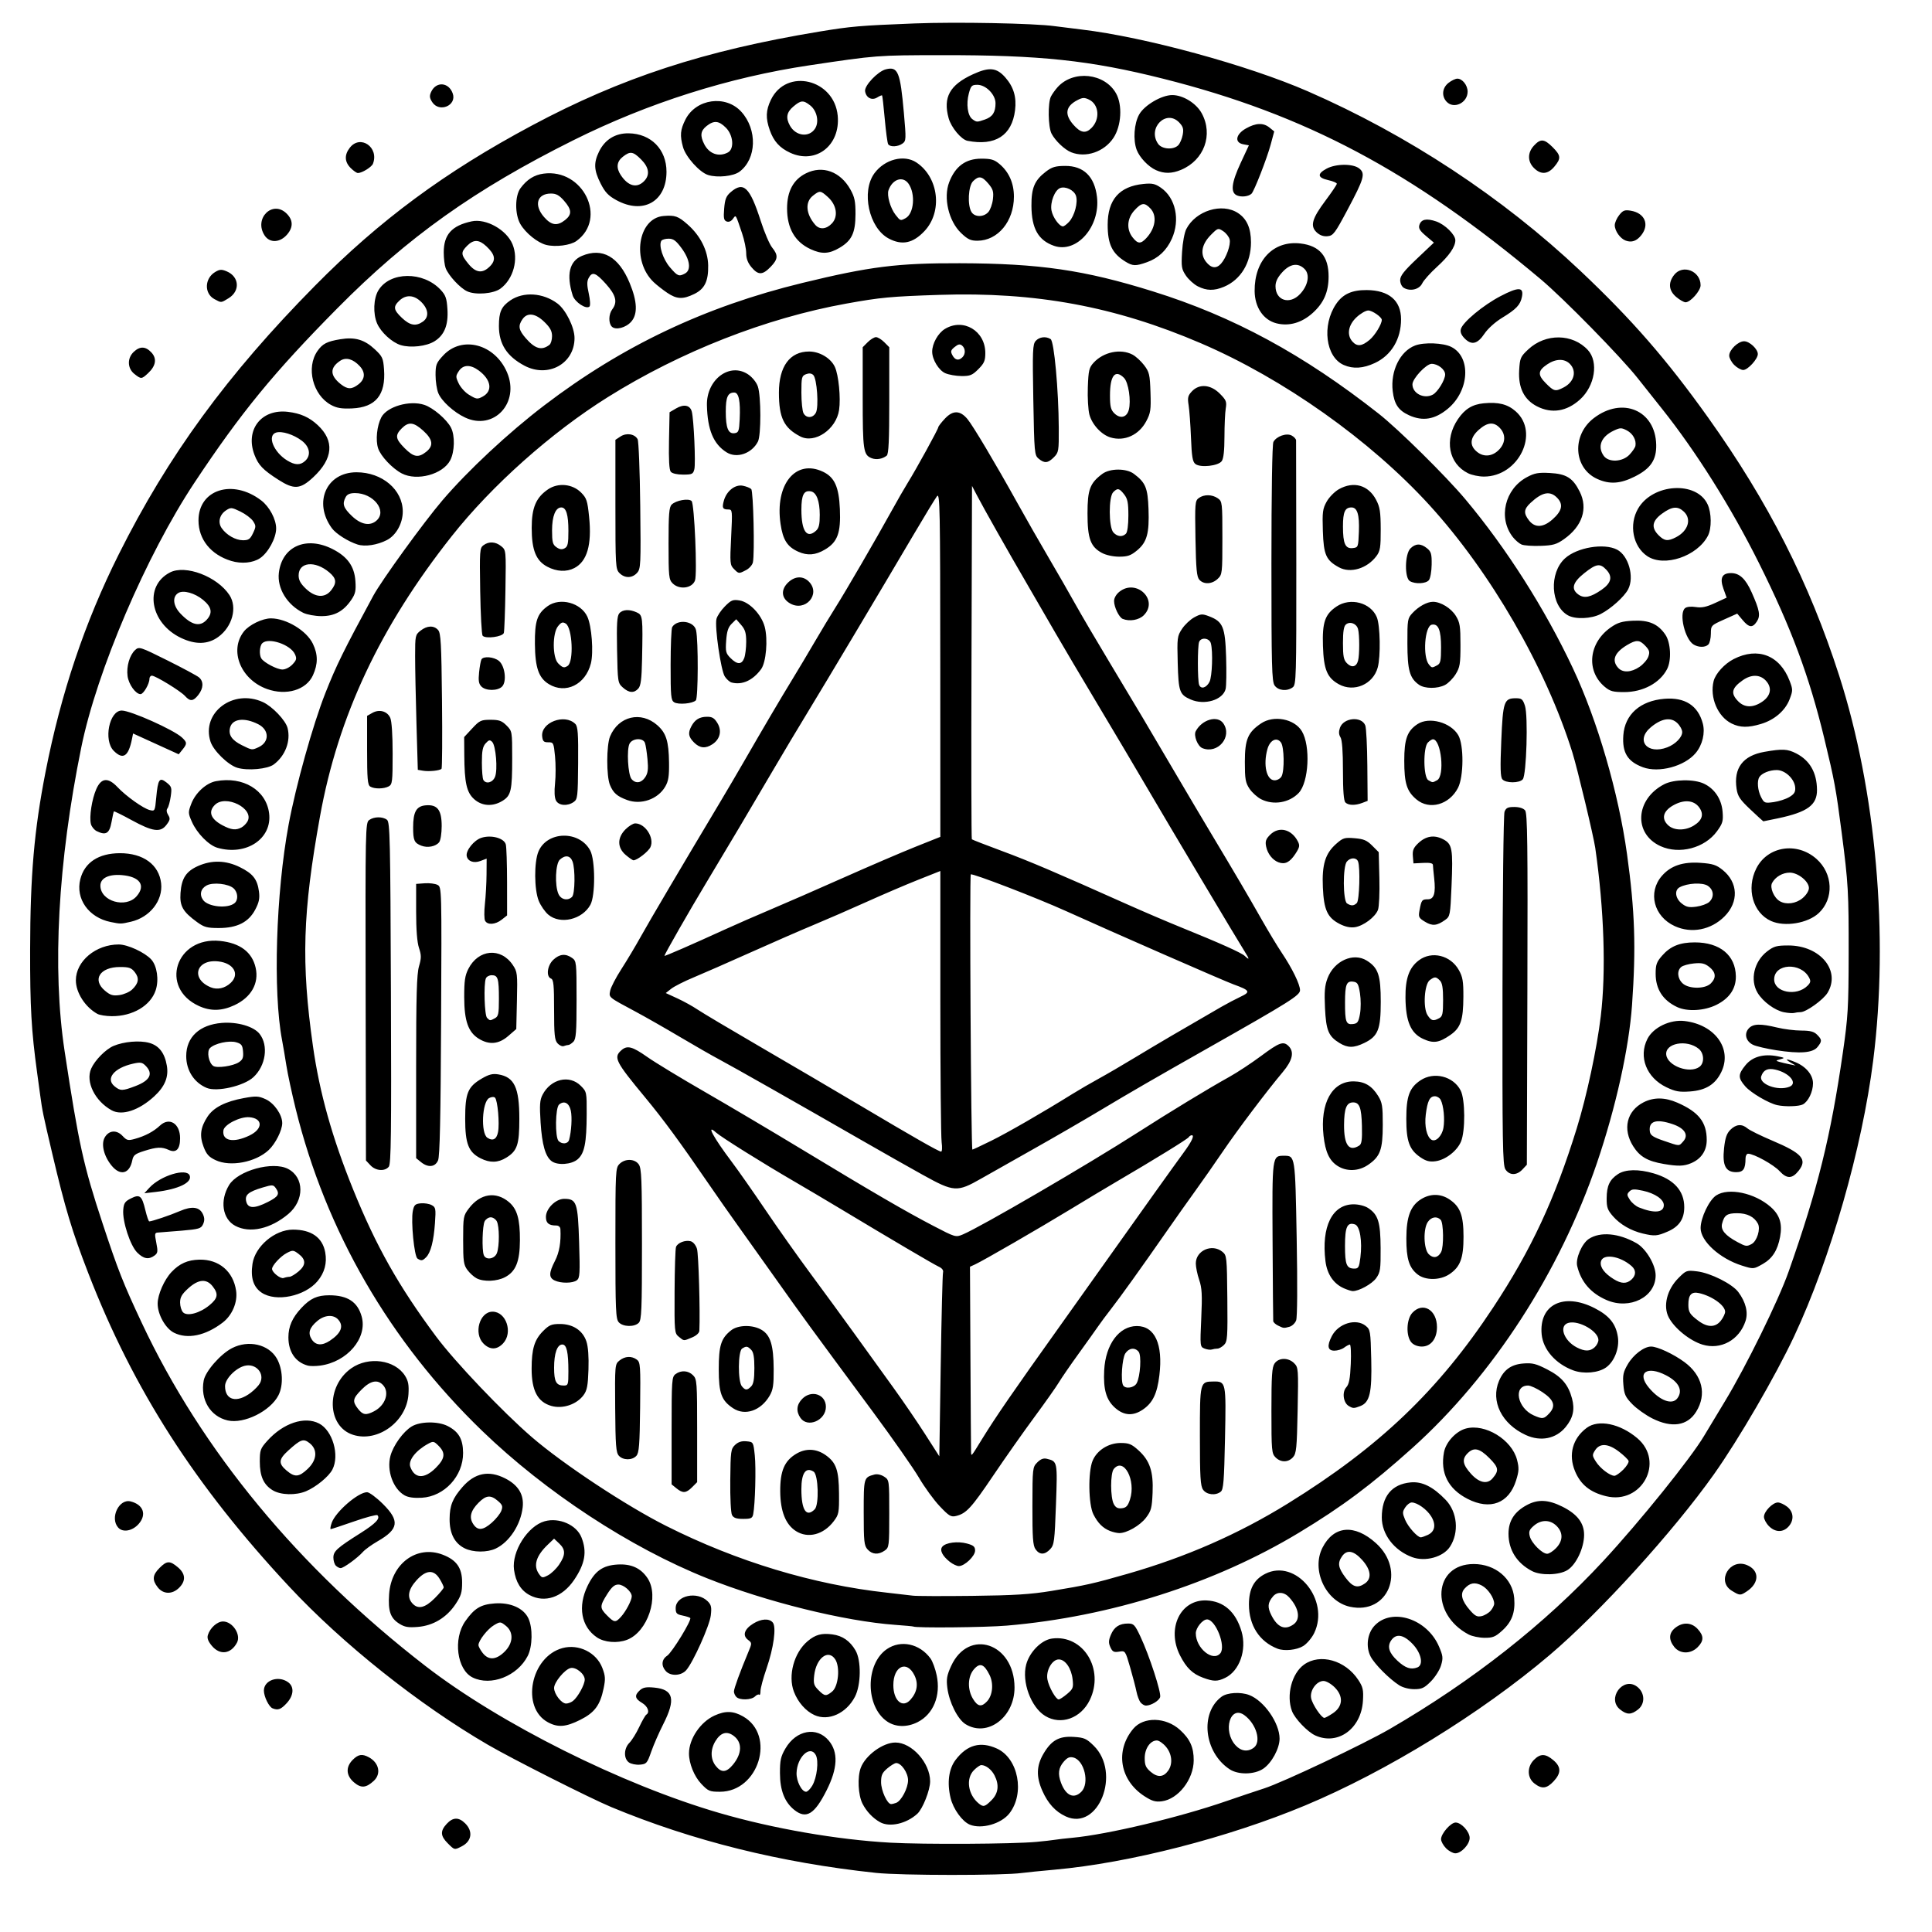 <?xml version="1.0" encoding="UTF-8" standalone="no"?>
<!-- Created with Inkscape (http://www.inkscape.org/) -->

<svg
   version="1.1"
   id="svg2"
   width="1024"
   height="1024"
   viewBox="0 0 1024 1024"
   sodipodi:docname="thumbnail.svg"
   inkscape:version="1.1.2 (0a00cf5339, 2022-02-04)"
   xmlns:inkscape="http://www.inkscape.org/namespaces/inkscape"
   xmlns:sodipodi="http://sodipodi.sourceforge.net/DTD/sodipodi-0.dtd"
   xmlns="http://www.w3.org/2000/svg"
   xmlns:svg="http://www.w3.org/2000/svg">
  <defs
     id="defs6" />
  <sodipodi:namedview
     id="namedview4"
     pagecolor="#ffffff"
     bordercolor="#666666"
     borderopacity="1.0"
     inkscape:pageshadow="2"
     inkscape:pageopacity="0.0"
     inkscape:pagecheckerboard="0"
     showgrid="false"
     inkscape:zoom="0.76367188"
     inkscape:cx="512"
     inkscape:cy="511.34527"
     inkscape:window-width="1920"
     inkscape:window-height="1016"
     inkscape:window-x="0"
     inkscape:window-y="0"
     inkscape:window-maximized="1"
     inkscape:current-layer="g8" />
  <g
     inkscape:groupmode="layer"
     inkscape:label="Image"
     id="g8">
    <path
       style="fill:#000000;stroke-width:1.085"
       d="M 464.282,992.662 C 413.904,987.327 367.021,975.673 324.011,957.796 312.911,953.182 271.573,932.305 258.63,924.776 222.023,903.482 181.666,871.361 153.282,840.929 103.34,787.385 70.675,736.443 46.841,674.934 38.165,652.545 34.535,640.494 27.668,611.291 c -4.908,-20.874 -5.234,-22.454 -6.363,-30.795 -0.324,-2.392 -1.058,-7.775 -1.632,-11.961 -3.045,-22.215 -3.767,-34.918 -3.706,-65.244 0.08,-39.492 2.141,-63.268 8.155,-94.06 C 32.266,367.54 44.951,329.795 62.859,293.966 89.113,241.439 120.428,198.562 166.944,151.456 201.314,116.65 235.806,91.165 281.84,66.563 329.241,41.23 373.181,26.855 433.952,16.797 c 17.172,-2.842 21.59,-3.223 50.794,-4.375 22.179,-0.875 63.638,-0.067 74.315,1.449 2.085,0.296 8.422,1.086 14.082,1.756 33.571,3.973 88.286,18.918 120.121,32.81 52.885,23.078 103.053,56.129 144.308,95.07 27.294,25.763 45.78,46.986 67.73,77.756 31.969,44.816 53.638,87.483 69.506,136.86 19.562,60.872 26.372,137.869 18.034,203.888 -5.908,46.775 -22.67,105.252 -41.941,146.317 -9.911,21.118 -29.342,54.544 -42.483,73.078 -21.544,30.387 -60.419,73.167 -86.978,95.717 -36.468,30.962 -86.627,61.827 -129.687,79.803 -40.954,17.096 -93.167,30.486 -132.692,34.03 -7.447,0.668 -15.246,1.455 -17.331,1.749 -9.96,1.407 -64.046,1.377 -77.449,-0.042 z m 85.031,-16.427 c 3.872,-0.359 8.259,-0.857 9.749,-1.107 1.489,-0.25 5.633,-0.725 9.207,-1.056 18.663,-1.727 56.712,-10.782 81.781,-19.464 6.255,-2.166 15.273,-5.198 20.039,-6.738 9.879,-3.191 52.817,-23.516 66.617,-31.533 43.874,-25.49 82.128,-55.597 113.083,-89.001 19.375,-20.907 46.435,-54.497 53.438,-66.332 1.77,-2.99 6.731,-11.223 11.026,-18.294 11.133,-18.332 28.363,-53.408 33.745,-68.698 15.529,-44.119 22.313,-71.537 28.788,-116.352 2.689,-18.613 2.991,-23.731 3.041,-51.652 0.06,-33.153 -0.206,-37.807 -3.699,-64.7 -3.046,-23.456 -3.767,-27.356 -9.239,-50.021 -7.945,-32.905 -17.525,-58.602 -34.645,-92.93 -14.638,-29.351 -33.24,-58.955 -51.273,-81.599 -4.525,-5.682 -10.354,-13.022 -12.952,-16.311 -8.946,-11.323 -39.255,-42.247 -51.423,-52.466 C 748.416,90.723 691.884,60.704 616.471,41.716 577.727,31.961 551.321,29.156 498.944,29.232 c -34.119,0.049 -34.233,0.058 -69.866,5.378 -42.783,6.387 -85.481,19.932 -125.109,39.687 -52.332,26.088 -87.792,51.326 -125.11,89.043 -33.719,34.079 -51.111,55.299 -75.751,92.424 -25.539,38.479 -51.814,99.93 -60.04,140.417 -12.374,60.904 -15.464,117.269 -8.825,160.936 7.519,49.447 9.945,60.457 20.111,91.263 8.156,24.715 10.909,31.71 20.706,52.598 31.827,67.86 83.212,130.048 150.377,181.99 39.664,30.674 104.151,62.917 155.98,77.989 28.287,8.226 62.25,14.121 90.447,15.7 17.803,0.997 64.908,0.74 77.449,-0.423 z m -35.263,-9.122 c -4.007,-1.629 -8.826,-8.299 -10.224,-14.152 -1.934,-8.092 -0.968,-15.413 2.663,-20.193 6.092,-8.018 13.197,-9.963 21.901,-5.995 11.359,5.177 14.922,23.755 6.594,34.383 -4.321,5.515 -14.733,8.478 -20.934,5.957 z m 11.516,-13.01 c 3.61,-3.624 4.131,-8.105 1.53,-13.154 -1.597,-3.101 -4.592,-5.415 -7.008,-5.415 -0.662,0 -2.4,1.201 -3.862,2.669 -4.445,4.463 -3.198,13.025 2.581,17.72 2.405,1.953 3.219,1.734 6.759,-1.819 z m -59.118,11.696 c -3.813,-2.117 -7.195,-5.688 -9.313,-9.834 -2.306,-4.514 -2.763,-14.075 -0.909,-19.002 2.495,-6.628 11.765,-13.391 18.356,-13.391 8.736,0 18.404,10.814 18.404,20.585 0,4.625 -3.915,14.537 -6.781,17.168 -5.765,5.291 -14.659,7.305 -19.757,4.474 z m 8.555,-10.257 c 2.741,-1.056 6.285,-7.806 6.285,-11.972 0,-3.95 -3.561,-9.124 -6.28,-9.124 -0.744,0 -2.853,1.267 -4.686,2.815 -2.74,2.315 -3.332,3.62 -3.329,7.34 0.004,4.452 3.273,11.593 5.307,11.593 0.556,0 1.772,-0.293 2.702,-0.652 z m 89.878,7.199 c -5.467,-2.506 -9.465,-6.883 -12.437,-13.615 -3.28,-7.43 -3.113,-13.209 0.564,-19.508 4.229,-7.244 8.3,-9.527 16.092,-9.025 5.55,0.358 6.732,0.877 10.575,4.643 14.742,14.451 2.518,45.442 -14.794,37.505 z m 8.261,-13.072 c 4.46,-4.477 1.612,-16.678 -4.237,-18.152 -2.007,-0.506 -3.234,0.036 -5.156,2.28 -2.756,3.216 -3.151,6.458 -1.364,11.177 2.581,6.816 6.807,8.66 10.757,4.694 z m -152.073,9.684 c -5.17,-4.082 -7.645,-10.363 -7.673,-19.47 -0.021,-6.943 0.413,-8.903 2.92,-13.185 5.718,-9.765 16.584,-11.73 22.939,-4.149 5.141,6.133 4.762,14.673 -1.173,26.439 -6.38,12.647 -10.751,15.31 -17.013,10.366 z m 9.448,-12.924 c 2.511,-4.267 3.528,-13.109 1.867,-16.226 -2.95,-5.534 -9.972,1.051 -10.194,9.561 -0.113,4.31 2.742,9.905 5.054,9.905 0.751,0 2.224,-1.458 3.273,-3.241 z m 176.099,5.622 c -13.106,-8.45 -15.718,-24.154 -5.951,-35.782 5.451,-6.489 17.218,-6.21 24.721,0.586 5.336,4.833 7.342,9.285 7.302,16.197 -0.059,10.101 -8.22,20.566 -16.902,21.675 -3.356,0.429 -5.181,-0.104 -9.17,-2.675 z m 12.595,-13.633 c 2.473,-3.544 1.967,-8.795 -1.213,-12.588 -1.542,-1.84 -3.717,-3.346 -4.832,-3.346 -3.493,0 -6.445,4.283 -6.445,9.351 0,3.758 0.585,5.086 3.221,7.312 3.649,3.083 6.781,2.836 9.269,-0.73 z m -247.552,7.024 c -3.732,-3.939 -6.501,-10.812 -6.485,-16.099 0.024,-7.723 6.037,-16.639 13.525,-20.054 5.77,-2.631 9.939,-2.505 15.152,0.459 17.507,9.954 8.294,39.922 -12.273,39.922 -5.461,0 -6.219,-0.323 -9.919,-4.227 z m 16.702,-9.993 c 4.977,-5.938 5.17,-11.928 0.497,-15.417 -3.635,-2.714 -6.894,-1.763 -9.679,2.821 -2.715,4.47 -2.658,9.495 0.149,13.077 2.946,3.76 5.596,3.619 9.033,-0.481 z m 263.348,2.292 c -13.557,-8.971 -15.859,-29.837 -4.242,-38.455 2.98,-2.211 10.078,-2.638 14.648,-0.882 7.86,3.021 16.064,14.798 16.087,23.093 0.014,5.189 -4.161,12.905 -8.625,15.938 -4.703,3.196 -13.277,3.343 -17.868,0.305 z m 12.858,-11.455 c 4.049,-3.077 1.371,-12.424 -4.905,-17.12 -7.646,-5.721 -11.795,8.29 -4.723,15.951 2.872,3.111 6.494,3.55 9.628,1.169 z m -331.263,7.818 c -2.834,-2.082 -2.682,-7.387 0.297,-10.378 1.305,-1.311 3.642,-5.071 5.191,-8.357 1.55,-3.286 3.244,-6.239 3.765,-6.562 1.986,-1.232 0.816,-4.417 -2.303,-6.267 -3.789,-2.247 -4.078,-3.977 -1.113,-6.67 1.665,-1.513 3.355,-1.823 7.663,-1.408 10.199,0.984 11.462,6.155 4.735,19.397 -2.258,4.445 -5.13,11.017 -6.383,14.606 -2.143,6.139 -2.499,6.543 -6.027,6.845 -2.062,0.176 -4.684,-0.366 -5.826,-1.205 z m 363.864,-14.256 c -4.111,-1.852 -10.891,-8.925 -12.392,-12.93 -3.132,-8.355 -0.111,-19.989 6.4,-24.643 8.514,-6.086 21.91,-2.301 28.745,8.121 2.47,3.766 2.806,5.266 2.467,11.029 -0.87,14.789 -13.234,23.821 -25.219,18.423 z m 9.318,-11.807 c 5.278,-3.558 5.651,-8.965 0.946,-13.689 -1.875,-1.882 -4.528,-3.403 -5.936,-3.403 -3.708,0 -7.374,5.098 -6.57,9.135 0.653,3.277 5.463,10.438 7.011,10.438 0.477,0 2.524,-1.117 4.548,-2.482 z M 511.796,913.873 c -4.178,-2.558 -8.71,-11.581 -9.686,-19.287 -0.588,-4.643 -0.247,-6.623 1.985,-11.516 9.261,-20.306 33.482,-12.21 33.626,11.24 0.097,15.793 -14.316,26.67 -25.925,19.563 z m 11.369,-12.138 c 2.974,-3.205 3.562,-9.434 1.319,-13.972 -2.889,-5.843 -5.117,-6.653 -8.275,-3.006 -3.336,3.852 -3.548,10.668 -0.488,15.707 2.489,4.098 4.502,4.441 7.444,1.271 z m -232.727,11.12 c -14.493,-7.803 -9.206,-34.768 7.714,-39.342 8.588,-2.322 17.994,2.366 21.093,10.512 1.628,4.28 1.725,5.872 0.667,10.937 -1.855,8.878 -4.756,12.766 -12.378,16.59 -7.624,3.825 -11.819,4.144 -17.096,1.303 z m 13.229,-11.303 c 2.603,-2.036 6.25,-8.648 6.255,-11.339 0.005,-3.025 -4.748,-6.846 -7.59,-6.1 -3.109,0.816 -8.654,7.566 -8.654,10.534 0,3.209 3.897,8.264 6.371,8.264 1.034,0 2.663,-0.612 3.618,-1.359 z m 166.542,10.874 c -11.582,-7.872 -11.667,-30.51 -0.144,-38.371 7.373,-5.03 17.335,-2.902 23.097,4.933 1.1,1.495 2.586,5.533 3.302,8.973 2.238,10.74 -1.716,20.505 -10.025,24.761 -5.616,2.876 -11.726,2.765 -16.23,-0.296 z m 12.305,-11.488 c 3.601,-3.995 4.355,-8.481 2.176,-12.958 -4.011,-8.242 -11.202,-4.94 -11.202,5.145 0,8.257 4.845,12.451 9.026,7.813 z m 71.445,8.536 c -7.548,-4.62 -12.512,-18.091 -10.05,-27.272 1.786,-6.659 8.083,-12.985 13.675,-13.738 16.567,-2.231 27.935,16.273 20.019,32.584 -4.719,9.725 -15.339,13.509 -23.644,8.426 z m 11.637,-11.653 c 3.144,-2.656 3.403,-3.345 2.91,-7.736 -0.663,-5.902 -3.895,-10.553 -7.335,-10.553 -3.546,0 -6.899,5.927 -6.014,10.629 0.756,4.014 4.46,10.575 5.971,10.575 0.559,0 2.569,-1.312 4.467,-2.916 z m -133.93,11.202 c -4.599,-2.087 -8.763,-6.825 -10.875,-12.371 -3.253,-8.544 0.029,-20.678 7.239,-26.769 4.141,-3.498 7.412,-4.393 13.205,-3.613 5.314,0.715 9.278,3.472 12.2,8.481 3.117,5.343 2.957,18.295 -0.303,24.564 -4.592,8.83 -14.012,13.091 -21.466,9.708 z m 9.373,-12.455 c 3.342,-2.717 4.328,-12.974 1.643,-17.089 -3.666,-5.616 -10.112,-0.674 -11.147,8.546 -0.478,4.258 -0.172,5.319 2.236,7.736 3.321,3.334 4.059,3.416 7.268,0.807 z m 163.5,5.78 c -0.751,-0.908 -1.729,-3.477 -2.175,-5.709 -0.445,-2.232 -1.963,-8.044 -3.371,-12.916 -2.556,-8.841 -2.568,-8.857 -5.86,-8.321 -2.768,0.451 -3.507,0.076 -4.6,-2.331 -1.041,-2.295 -0.996,-3.603 0.228,-6.543 1.755,-4.218 4.506,-6.025 9.169,-6.025 2.942,0 3.583,0.673 6.468,6.796 4.748,10.075 11.215,29.922 10.494,32.205 -0.629,1.991 -4.833,4.495 -7.547,4.495 -0.793,0 -2.055,-0.743 -2.806,-1.651 z M 390.299,899.432 c -0.715,-0.718 -1.3,-2.025 -1.3,-2.905 0,-1.533 3.239,-10.411 7.588,-20.8 2.036,-4.863 2.035,-4.904 -0.189,-6.625 -2.976,-2.304 -1.882,-5.637 2.804,-8.544 4.244,-2.633 8.495,-2.875 10.384,-0.59 1.986,2.402 0.492,13.373 -3.325,24.418 -1.749,5.061 -3.18,10.403 -3.18,11.871 0,1.468 -0.302,2.366 -0.671,1.996 -0.369,-0.37 -1.379,0.037 -2.244,0.906 -1.903,1.911 -8.067,2.082 -9.867,0.274 z m 351.281,-6.221 c -5.262,-3.369 -13.056,-11.216 -15.118,-15.218 -2.69,-5.222 -1.761,-12.337 2.145,-16.429 9.185,-9.624 27.795,-3.561 34.079,11.104 2.136,4.985 2.261,6.121 1.096,10.023 -0.722,2.42 -3.153,6.247 -5.402,8.505 -3.484,3.497 -4.789,4.104 -8.82,4.101 -2.799,-0.002 -6.058,-0.854 -7.981,-2.085 z m 9.66,-9.445 c 3.352,-1.291 2.113,-7.526 -2.452,-12.343 -4.905,-5.176 -8.941,-5.814 -11.545,-1.824 -2.072,3.175 -0.988,6.542 3.415,10.613 4.24,3.92 7.119,4.887 10.582,3.553 z m -500.773,5.318 c -8.293,-4.101 -10.416,-20.508 -3.858,-29.815 4.828,-6.853 8.192,-8.887 15.582,-9.424 8.316,-0.604 15.293,2.476 17.847,7.88 2.392,5.061 2.226,14.933 -0.335,19.948 -5.477,10.721 -19.534,16.208 -29.235,11.411 z M 267.359,875.513 c 4.708,-4.581 5.008,-10.456 0.707,-13.852 -2.798,-2.209 -2.943,-2.216 -6.225,-0.292 -3.43,2.011 -8.242,8.18 -8.242,10.566 0,0.728 1.01,2.613 2.245,4.189 3.088,3.941 7.052,3.731 11.514,-0.61 z m 370.282,13.709 c -5.607,-2.061 -8.853,-5.211 -12.225,-11.863 -7.203,-14.21 0.228,-29.65 14.004,-29.098 9.166,0.367 15.578,6.026 18.627,16.441 2.867,9.794 -1.081,20.959 -8.702,24.612 -4.126,1.978 -6.115,1.962 -11.703,-0.092 z m 9.168,-12.962 c 3.076,-3.72 -2.522,-17.932 -7.062,-17.932 -2.342,0 -5.945,4.45 -5.945,7.345 0,7.932 9.087,15.329 13.007,10.587 z m -293.929,9.44 c -2.521,-2.796 -2.228,-6.174 0.703,-8.102 2.62,-1.723 13.229,-19.071 12.258,-20.045 -0.309,-0.31 -2.171,-0.895 -4.137,-1.298 -3.056,-0.627 -3.575,-1.193 -3.575,-3.891 0,-6.733 11.454,-9.178 16.985,-3.626 1.86,1.867 2.137,3.133 1.627,7.45 -0.646,5.478 -9.349,24.866 -13.042,29.054 -2.673,3.032 -8.285,3.269 -10.819,0.458 z m 324.25,-11.861 c -9.619,-3.722 -15.165,-12.305 -15.165,-23.469 0,-8.188 2.686,-13.208 8.687,-16.234 16.201,-8.171 34.364,13.865 25.898,31.421 -1.234,2.559 -3.85,5.649 -5.815,6.868 -3.432,2.129 -9.997,2.812 -13.606,1.415 z m 8.425,-12.854 c 3.884,-2.731 2.963,-8.601 -2.25,-14.346 -2.656,-2.928 -6.312,-3.16 -8.55,-0.544 -2.877,3.363 -3.081,5.716 -0.872,10.063 3.267,6.428 7.125,8.024 11.672,4.827 z m -369.181,6.854 c -8.346,-5.646 -10.27,-16.372 -4.91,-27.37 3.789,-7.775 7.931,-10.734 15.723,-11.234 7.308,-0.468 12.443,1.849 16.026,7.234 6.378,9.584 0.078,28.492 -10.881,32.661 -5.145,1.957 -11.975,1.405 -15.959,-1.291 z m 12.735,-10.87 c 2.624,-2.881 5.732,-8.783 5.732,-10.887 0,-2.496 -4.264,-6.24 -7.107,-6.24 -2.024,0 -3.488,1.263 -5.915,5.106 -4,6.332 -4.005,7.327 -0.059,11.288 3.806,3.821 4.476,3.888 7.35,0.732 z m 449.301,9.346 c -20.589,-10.85 -18.68,-37.347 2.69,-37.347 11.464,0 20.609,7.689 21.465,18.049 0.625,7.571 -1.216,12.568 -6.346,17.22 -3.662,3.321 -5.013,3.871 -9.418,3.834 -2.828,-0.024 -6.604,-0.814 -8.392,-1.756 z m 11.644,-12.572 c 1.043,-1.199 1.896,-2.885 1.896,-3.745 0,-3.069 -3.339,-7.972 -6.572,-9.65 -3.694,-1.918 -6.333,-1.439 -9.12,1.653 -2.461,2.73 -1.551,6.415 2.816,11.408 2.729,3.12 3.867,3.7 6.213,3.167 1.58,-0.359 3.725,-1.633 4.768,-2.833 z m -578.454,6.828 c -4.686,-2.964 -5.97,-6.689 -5.366,-15.563 1.106,-16.238 14.661,-26.263 28.393,-20.998 7.376,2.828 10.308,7.011 10.308,14.705 0,5.325 -0.553,7.144 -3.52,11.574 -4.741,7.08 -11.819,11.342 -19.938,12.007 -5.122,0.42 -7.006,0.091 -9.877,-1.726 z m 18.855,-13.518 c 2.603,-2.613 4.73,-5.182 4.728,-5.709 -0.002,-0.527 -0.97,-2.549 -2.15,-4.493 -3.117,-5.132 -7.233,-4.859 -12.343,0.819 -4.315,4.795 -5.036,8.915 -2.125,12.145 2.983,3.309 6.704,2.444 11.89,-2.762 z m 253.593,15.04 c -0.147,-0.118 -4.411,-0.513 -9.475,-0.878 -27.036,-1.944 -68.615,-12.242 -99.922,-24.748 -40.76,-16.282 -85.493,-45.617 -119.163,-78.146 -48.911,-47.252 -82.766,-105.764 -98.802,-170.757 -1.992,-8.074 -4.198,-18.35 -4.901,-22.835 -0.704,-4.486 -1.74,-10.583 -2.304,-13.55 -4.843,-25.491 -3.243,-77.796 3.488,-114.078 3.838,-20.686 12.827,-52.875 19.476,-69.736 5.743,-14.566 9.775,-22.757 25.372,-51.55 4.456,-8.226 26.823,-39.094 36.691,-50.637 13.586,-15.89 34.965,-35.825 53.944,-50.298 41.423,-31.588 85.207,-52.362 136.836,-64.922 35.832,-8.717 50.395,-10.54 83.406,-10.438 42.35,0.131 65.996,3.577 102.362,14.917 42.629,13.293 79.725,33.388 119.693,64.839 10.544,8.297 35.555,32.992 45.908,45.329 21.71,25.869 42.151,57.987 57.006,89.573 13.044,27.735 24.186,66.01 28.702,98.602 4.168,30.078 4.806,49.319 2.65,79.87 -1.616,22.9 -8.592,54.324 -18.588,83.73 -19.662,57.843 -55.274,112.84 -97.806,151.044 -21.806,19.588 -37.143,31.049 -60.117,44.925 -44.719,27.01 -99.997,44.591 -154.897,49.265 -11.384,0.969 -48.505,1.327 -49.56,0.477 z m 73.39,-18.892 c 18.274,-3.002 21.95,-3.828 40.025,-8.999 31.023,-8.874 58.988,-21.132 85.153,-37.324 48.491,-30.01 79.746,-59.856 108.817,-103.914 20.155,-30.544 32.706,-57.465 44.325,-95.069 5.269,-17.053 10.624,-42.077 12.683,-59.263 2.851,-23.806 1.781,-56.44 -2.926,-89.251 -0.886,-6.176 -9.55,-42.326 -12.099,-50.48 -14.045,-44.938 -43.332,-95.625 -75.818,-131.217 -31.433,-34.438 -77.381,-66.974 -121.086,-85.741 -45.517,-19.545 -87.628,-27.338 -138.649,-25.658 -25.806,0.85 -31.176,1.353 -49.285,4.622 -42.599,7.689 -87.721,25.378 -126.349,49.531 -29.987,18.75 -61.526,46.838 -82.804,73.742 -37.968,48.008 -60.226,95.366 -69.831,148.578 -9.204,50.99 -10.015,77.391 -3.736,121.649 3.508,24.723 10.16,48.477 21.259,75.906 12.217,30.193 24.217,51.469 44.044,78.092 9.988,13.411 35.211,39.916 50.722,53.299 16.645,14.362 49.957,36.38 71.233,47.082 37.546,18.886 78.093,31.133 117.126,35.376 5.66,0.615 11.753,1.321 13.54,1.568 1.787,0.247 15.923,0.3 31.413,0.117 22.398,-0.264 31.046,-0.806 42.245,-2.646 z m -54.021,-15.405 c -3.969,-3.134 -5.481,-6.195 -3.967,-8.027 1.806,-2.184 8.133,-3.001 13.019,-1.68 3.525,0.953 4.349,1.664 4.349,3.756 0,2.914 -5.55,8.21 -8.603,8.21 -1.065,0 -3.225,-1.017 -4.798,-2.259 z m -43.57,-6.553 c -1.847,-2.048 -2.063,-4.101 -2.063,-19.611 0,-18.493 0.025,-18.58 5.695,-20.096 1.443,-0.386 3.552,0.074 5.145,1.122 2.697,1.774 2.7,1.8 2.7,19.631 0,17.219 -0.086,17.916 -2.407,19.548 -3.32,2.335 -6.622,2.118 -9.069,-0.595 z m 88.995,-0.116 c -1.374,-1.969 -1.671,-6.118 -1.642,-22.929 0.034,-20.069 0.092,-20.582 2.58,-23.08 1.801,-1.808 3.291,-2.37 5.101,-1.924 5.625,1.387 5.626,1.39 4.803,24.227 -0.703,19.498 -0.95,21.415 -3.048,23.663 -2.893,3.1 -5.65,3.115 -7.793,0.043 z m -127.01,-9.641 c -5.469,-3.517 -8.23,-10.518 -8.297,-21.04 -0.068,-10.852 2.252,-16.24 8.598,-19.968 5.093,-2.992 10.641,-2.695 15.576,0.833 5.505,3.935 6.884,7.928 6.985,20.22 0.085,10.285 -0.088,11.187 -2.828,14.799 -5.403,7.123 -13.668,9.25 -20.035,5.156 z m 9.983,-11.518 c 2.405,-2.414 1.941,-18.361 -0.581,-19.962 -4.146,-2.632 -6.489,0.718 -6.489,9.279 0,11.166 2.63,15.14 7.07,10.683 z m 156.515,11.476 c -3.813,-1.527 -6.44,-4.154 -8.803,-8.802 -2.636,-5.185 -2.897,-22.483 -0.429,-28.414 2.311,-5.551 8.416,-9.417 14.874,-9.417 4.395,0 5.796,0.576 9.434,3.875 6.051,5.487 7.967,11.242 7.493,22.495 -0.341,8.084 -0.747,9.618 -3.509,13.253 -3.163,4.162 -10.242,8.213 -14.207,8.13 -1.192,-0.025 -3.375,-0.529 -4.852,-1.121 z m 10.576,-16.655 c 3.313,-10.187 -3.265,-22.636 -8.57,-16.217 -1.881,2.277 -1.874,15.164 0.011,18.655 0.993,1.84 2.133,2.422 4.262,2.175 2.308,-0.268 3.192,-1.217 4.297,-4.613 z m -210.924,8.205 c -0.622,-1.166 -1.02,-9.144 -0.923,-18.483 0.16,-15.425 0.317,-16.57 2.562,-18.687 1.668,-1.574 3.491,-2.15 6.03,-1.906 3.63,0.349 3.641,0.366 4.397,7.418 0.725,6.758 0.202,26.114 -0.844,31.263 -0.426,2.096 -1.188,2.447 -5.313,2.447 -3.611,0 -5.089,-0.513 -5.909,-2.052 z m 110.073,-4.683 c -3.085,-3.257 -8.027,-10.047 -10.981,-15.089 -2.954,-5.042 -13.878,-20.667 -24.275,-34.721 -34.134,-46.143 -37.373,-50.578 -51.302,-70.242 -7.584,-10.708 -16.952,-23.873 -20.817,-29.255 -3.865,-5.383 -10.548,-14.925 -14.851,-21.204 -15.379,-22.444 -24.182,-34.429 -33.945,-46.215 -15.638,-18.876 -16.768,-21.096 -12.645,-24.842 3.131,-2.845 5.818,-2.171 13.826,3.469 4.115,2.898 17.718,11.158 30.229,18.356 12.511,7.198 35.773,20.975 51.694,30.615 37.605,22.771 54.984,32.882 69.611,40.501 11.753,6.122 11.949,6.18 15.706,4.607 9.475,-3.967 66.087,-36.957 92.627,-53.976 17.153,-11 37.52,-23.372 48.712,-29.591 4.153,-2.307 11.708,-7.288 16.79,-11.067 9.714,-7.225 11.802,-7.967 14.578,-5.181 3.081,3.092 2.063,7.567 -3.126,13.746 -8.626,10.272 -23.879,30.493 -31.815,42.178 -4.265,6.28 -10.804,15.635 -14.531,20.789 -3.727,5.154 -10.652,14.941 -15.388,21.748 -13.184,18.947 -24.417,34.622 -29.255,40.822 -2.408,3.086 -5.501,7.245 -6.873,9.243 -1.372,1.998 -6.03,8.526 -10.351,14.507 -4.321,5.981 -9.031,12.831 -10.467,15.224 -1.436,2.392 -7.307,10.711 -13.048,18.486 -5.741,7.775 -15.532,21.688 -21.759,30.917 -11.539,17.104 -14.276,20.076 -19.676,21.366 -2.693,0.643 -3.722,0.027 -8.666,-5.192 z m 1.769,-123.846 c 0.317,-1.217 -0.491,-2.299 -2.355,-3.152 -2.696,-1.233 -24.257,-13.929 -52.684,-31.022 -7.149,-4.299 -17.873,-10.648 -23.83,-14.109 -16.804,-9.763 -38.736,-23.483 -41.432,-25.92 -5.502,-4.972 -1.512,2.479 8.311,15.518 3.403,4.517 11.478,16.042 17.946,25.611 6.467,9.569 17.201,24.738 23.851,33.709 6.651,8.971 17.206,23.406 23.455,32.078 6.249,8.672 15.468,21.453 20.487,28.403 5.019,6.949 12.537,17.959 16.707,24.467 l 7.582,11.831 0.74,-47.781 c 0.407,-26.279 0.957,-48.615 1.223,-49.634 z m 20.546,88.491 c 7.514,-12.196 16.179,-24.779 41.403,-60.126 7.042,-9.868 18.008,-25.282 24.37,-34.253 17.774,-25.066 36.735,-51.606 41.173,-57.632 4.33,-5.88 5.913,-9.243 4.351,-9.243 -0.542,0 -1.274,0.469 -1.627,1.042 -0.608,0.988 -18.313,11.89 -38.481,23.696 -5.064,2.964 -16.031,9.542 -24.372,14.617 -16.624,10.115 -46.147,27.171 -50.393,29.113 l -2.684,1.228 0.242,47.523 c 0.133,26.138 0.284,48.747 0.335,50.242 0.103,3.022 -0.216,3.37 5.684,-6.205 z m 117.285,26.624 c -1.412,-2.024 -1.686,-6.645 -1.686,-28.424 0,-28.865 -10e-4,-28.859 7.234,-28.931 6.618,-0.066 6.691,0.294 6.078,30.11 -0.469,22.809 -0.817,27.152 -2.266,28.303 -2.748,2.182 -7.472,1.648 -9.36,-1.058 z m -279.135,-0.752 -2.557,-2.082 v -28.454 c 0,-26.911 0.114,-28.538 2.103,-29.997 2.962,-2.173 6.733,-1.916 9.271,0.632 2.051,2.059 2.166,3.625 2.166,29.409 v 27.235 l -2.659,2.669 c -3.201,3.213 -4.947,3.337 -8.324,0.587 z m 317.528,-16.404 c -2.027,-2.035 -2.166,-3.625 -2.166,-24.768 0,-18.689 0.291,-23.011 1.686,-25.01 2.19,-3.139 7.29,-3.193 10.361,-0.11 2.227,2.235 2.284,3.014 1.843,24.954 -0.405,20.149 -0.677,22.893 -2.466,24.878 -2.552,2.831 -6.47,2.854 -9.257,0.056 z M 327.997,771.556 c -1.499,-1.663 -1.788,-5.428 -1.94,-25.207 -0.175,-22.894 -0.14,-23.283 2.256,-25.231 2.891,-2.35 6.429,-2.54 9.215,-0.495 1.88,1.38 2.002,3.136 1.752,25.282 -0.225,19.906 -0.549,24.11 -1.981,25.702 -2.218,2.465 -7.057,2.438 -9.302,-0.051 z m 96.267,-20.035 c -2.425,-3.476 -2.08,-7.073 0.973,-10.138 4.905,-4.924 12.506,-2.329 12.506,4.271 0,7.151 -9.652,11.352 -13.479,5.867 z m 166.804,-5.294 c -4.726,-4.165 -6.358,-9.768 -5.822,-19.986 0.716,-13.671 7.919,-23.41 17.312,-23.41 9.533,0 13.926,9.592 11.942,26.071 -1.18,9.797 -3.532,14.667 -8.808,18.237 -5.16,3.491 -9.968,3.191 -14.622,-0.911 z m 11.399,-13.095 c 1.942,-3.643 2.622,-14.753 1.021,-16.689 -2.001,-2.421 -5.145,-2.014 -7.055,0.912 -1.706,2.614 -2.517,14.686 -1.137,16.927 1.262,2.049 5.857,1.312 7.17,-1.15 z M 388.572,746.411 c -6.196,-4.1 -7.614,-7.948 -7.62,-20.67 -0.007,-12.571 1.219,-16.432 6.548,-20.64 3.751,-2.962 11.593,-3.047 16.283,-0.176 4.596,2.813 6.211,8.147 6.282,20.741 0.048,8.531 -0.329,10.992 -2.167,14.133 -4.629,7.911 -13.024,10.784 -19.325,6.613 z m 9.558,-11.581 c 1.239,-1.244 1.702,-3.886 1.702,-9.709 0,-5.823 -0.463,-8.465 -1.702,-9.709 -1.967,-1.974 -2.573,-2.056 -4.797,-0.644 -2.196,1.393 -2.306,17.351 -0.138,19.973 1.851,2.238 2.778,2.255 4.935,0.089 z m -105.922,10.334 c -7.249,-2.079 -10.448,-8.127 -10.439,-19.736 0.008,-10.464 1.483,-15.322 6.044,-19.901 3.262,-3.275 4.475,-3.785 8.99,-3.785 6.885,0 12.07,3.434 14.013,9.283 0.916,2.756 1.306,8.105 1.083,14.835 -0.285,8.619 -0.759,11.081 -2.612,13.593 -3.66,4.959 -11.068,7.436 -17.079,5.711 z m 9.053,-18.276 c 0,-10.198 -0.917,-14.272 -3.211,-14.272 -2.73,0 -4.371,4.632 -4.371,12.339 0,7.32 1.13,9.409 5.091,9.409 2.358,0 2.491,-0.4 2.491,-7.476 z m 413.595,18.31 c -2.879,-1.687 -3.63,-7.317 -1.317,-9.882 1.504,-1.668 2.053,-4.514 2.398,-12.432 0.246,-5.648 0.024,-10.253 -0.494,-10.234 -0.518,0.019 -1.888,0.753 -3.044,1.631 -1.156,0.878 -3.472,1.597 -5.145,1.597 -3.586,0 -4.034,-2.533 -1.365,-7.714 3.475,-6.746 12.862,-9.583 17.971,-5.432 2.438,1.98 2.574,2.809 2.925,17.743 0.416,17.699 -0.792,22.858 -5.802,24.77 -3.423,1.307 -3.821,1.304 -6.126,-0.046 z m -76.432,-30.434 c -2.388,-0.965 -2.41,-1.169 -1.735,-16.07 0.565,-12.466 0.373,-16.008 -1.102,-20.353 -0.982,-2.893 -1.785,-6.801 -1.785,-8.683 0,-6.872 8.596,-10.655 14.081,-6.196 2.332,1.896 2.412,2.648 2.629,24.667 0.203,20.671 0.046,22.889 -1.744,24.686 -1.082,1.086 -2.658,1.975 -3.503,1.975 -0.845,0 -2.185,0.214 -2.979,0.476 -0.793,0.262 -2.531,0.036 -3.861,-0.502 z m -382.165,-2.643 c -5.359,-5.379 -2.077,-16.904 4.813,-16.904 7.229,0 10.92,11.091 5.588,16.789 -3.282,3.507 -6.982,3.548 -10.402,0.116 z m 491.864,-0.545 c -3.024,-3.355 -2.751,-12.343 0.48,-15.797 5.536,-5.915 13.016,-1.552 13.016,7.593 0,6.189 -3.221,10.33 -8.035,10.33 -2.142,0 -4.303,-0.841 -5.462,-2.127 z m -388.326,-3.056 c -2.294,-1.865 -2.36,-2.561 -2.258,-23.908 0.057,-12.093 0.402,-22.766 0.766,-23.717 0.843,-2.204 4.89,-3.768 7.785,-3.008 1.292,0.339 2.694,2.032 3.319,4.006 0.847,2.676 1.735,33.135 1.266,43.437 -0.053,1.162 -1.617,2.599 -3.846,3.534 -4.629,1.942 -4.193,1.963 -7.032,-0.345 z m 317.604,-5.931 c -1.34,-0.649 -2.494,-1.717 -2.564,-2.373 -0.07,-0.656 -0.226,-19.788 -0.347,-42.514 -0.241,-45.188 -0.249,-45.127 5.98,-45.127 6.048,0 5.994,-0.346 6.796,43.813 0.451,24.839 0.341,41.802 -0.282,43.447 -0.562,1.484 -2.156,3.003 -3.542,3.375 -3.083,0.829 -3.039,0.833 -6.041,-0.62 z M 327.967,700.841 c -1.599,-1.774 -1.793,-6.286 -1.793,-41.865 0,-38.427 0.079,-39.956 2.166,-42.051 2.944,-2.955 8.083,-2.834 10.229,0.242 1.452,2.081 1.686,7.965 1.686,42.331 0,34.836 -0.217,40.132 -1.702,41.623 -2.329,2.338 -8.371,2.178 -10.587,-0.28 z m 384.313,-18.027 c -5.445,-2.381 -8.898,-7.459 -9.755,-14.346 -2.278,-18.307 3.595,-30.158 14.946,-30.158 2.695,0 5.95,0.837 7.679,1.974 5.308,3.492 6.528,7.409 6.608,21.224 0.066,11.272 -0.166,12.842 -2.35,15.916 -2.213,3.114 -9.238,6.981 -12.493,6.877 -0.733,-0.023 -2.819,-0.693 -4.635,-1.487 z m 8.755,-16.324 c 1.075,-8.64 -0.253,-16.693 -2.892,-17.534 -4.082,-1.3 -5.268,1.263 -5.268,11.38 0,10.017 0.844,12.046 5.013,12.046 2.109,0 2.506,-0.744 3.147,-5.892 z m -427.086,12.177 c -3.125,-1.513 -3.076,-3.992 0.203,-10.382 2.311,-4.503 3.24,-9.94 2.876,-16.835 -0.059,-1.116 -0.96,-1.903 -2.178,-1.903 -3.976,0 -5.505,-1.263 -5.505,-4.55 0,-4.427 5.202,-9.587 9.665,-9.587 6.607,0 7.272,1.922 7.93,22.906 0.523,16.696 0.386,19.043 -1.19,20.247 -2.17,1.657 -8.479,1.712 -11.802,0.103 z m -41.328,-1.136 c -1.432,-0.739 -3.625,-2.725 -4.874,-4.413 -2.003,-2.709 -2.271,-4.575 -2.271,-15.852 0,-12.377 0.098,-12.911 3.086,-16.844 5.948,-7.829 14.284,-9.128 21.181,-3.301 4.34,3.666 5.878,9.004 5.827,20.22 -0.051,11.294 -2.174,16.574 -7.873,19.577 -4.338,2.286 -11.287,2.569 -15.077,0.614 z m 10.754,-13.375 c 1.393,-3.679 1.353,-14.196 -0.065,-16.855 -0.617,-1.157 -2.062,-2.103 -3.212,-2.103 -1.15,0 -2.595,0.947 -3.211,2.103 -1.209,2.268 -1.541,15.106 -0.464,17.925 1.087,2.844 5.741,2.129 6.952,-1.069 z m 487.968,11.306 c -4.488,-3.544 -5.975,-8.316 -5.949,-19.084 0.029,-11.517 2.21,-17.313 7.829,-20.799 4.885,-3.031 10.366,-2.985 15.005,0.125 5.733,3.845 7.468,8.452 7.468,19.823 0,11.372 -1.736,15.979 -7.468,19.823 -4.955,3.323 -12.752,3.374 -16.885,0.111 z m 12.472,-11.835 c 1.501,-2.815 1.317,-15.555 -0.247,-17.125 -2.015,-2.023 -4.908,-1.547 -6.763,1.112 -2.561,3.671 -2.276,14.389 0.456,17.132 2.366,2.375 4.924,1.938 6.554,-1.119 z m -542.529,3.455 c -1.737,-1.105 -3.569,-19.859 -2.471,-25.294 0.631,-3.122 1.243,-3.708 4.171,-3.996 1.888,-0.185 4.489,0.231 5.781,0.925 2.182,1.172 2.308,1.854 1.77,9.58 -0.659,9.459 -2.26,15.639 -4.679,18.068 -1.893,1.9 -2.551,2.004 -4.573,0.717 z m 267.908,-44.323 c -7.149,-3.962 -21.285,-11.966 -31.413,-17.787 -35.177,-20.218 -69.364,-39.617 -76.365,-43.331 -3.872,-2.054 -13.377,-7.495 -21.122,-12.091 -7.745,-4.596 -18.318,-10.623 -23.497,-13.394 -14.548,-7.784 -14.094,-7.408 -13.378,-11.085 0.346,-1.777 3.007,-6.915 5.913,-11.418 2.906,-4.503 7.592,-12.346 10.413,-17.43 4.487,-8.087 21.145,-36.325 42.016,-71.225 3.577,-5.981 9.18,-15.523 12.451,-21.204 10.225,-17.757 19.726,-33.895 25.608,-43.496 3.114,-5.084 8.515,-14.136 12.002,-20.117 3.487,-5.981 8.459,-14.213 11.048,-18.295 5.215,-8.219 21.424,-36.121 29.802,-51.299 2.971,-5.383 6.771,-11.989 8.446,-14.68 4.486,-7.211 16.199,-28.523 16.199,-29.473 0,-0.451 1.598,-2.52 3.55,-4.598 4.209,-4.48 8.011,-4.395 11.897,0.266 2.917,3.498 14.694,23.279 26.278,44.135 4.65,8.373 12.198,21.585 16.772,29.36 4.575,7.775 10.903,18.785 14.062,24.467 3.159,5.682 11.348,19.628 18.197,30.991 13.441,22.301 21.416,35.726 35.849,60.351 5.083,8.672 13.347,22.618 18.364,30.991 12.647,21.105 18.953,31.842 26.505,45.127 3.57,6.28 8.3,14.109 10.513,17.398 5.535,8.23 9.738,16.82 9.738,19.903 0,2.718 -5.394,6.111 -48.744,30.66 -28.634,16.215 -41.135,23.443 -57.409,33.193 -8.639,5.175 -24.237,14.207 -34.662,20.071 -10.426,5.864 -23.116,13.038 -28.201,15.943 -12.725,7.27 -14.419,7.164 -30.834,-1.933 z m 9.896,-17.404 c -0.379,-2.775 -0.689,-36.244 -0.689,-74.375 v -69.33 l -11.644,4.62 c -6.404,2.541 -18.712,7.807 -27.351,11.702 -8.639,3.895 -21.312,9.411 -28.163,12.258 -6.851,2.846 -21.962,9.438 -33.579,14.648 -11.617,5.21 -25.147,11.144 -30.065,13.186 -4.919,2.042 -10.244,4.739 -11.835,5.993 l -2.892,2.279 6.114,2.81 c 3.363,1.545 8.201,4.221 10.752,5.946 2.551,1.725 17.555,10.647 33.343,19.827 15.788,9.18 39.428,23.058 52.535,30.841 29.09,17.273 41.939,24.595 43.204,24.621 0.528,0.011 0.65,-2.251 0.271,-5.025 z m 26.186,-0.673 c 8.671,-4.266 27.137,-14.907 42.992,-24.773 3.575,-2.224 9.911,-5.909 14.082,-8.189 4.17,-2.279 12.944,-7.398 19.498,-11.374 10.317,-6.261 25.54,-15.193 45.494,-26.694 2.979,-1.717 7.551,-4.122 10.16,-5.345 5.49,-2.574 5.017,-3.418 -3.661,-6.542 -4.863,-1.751 -64.119,-27.681 -88.822,-38.869 -15.318,-6.937 -49.759,-20.202 -50.473,-19.44 -0.729,0.779 0.112,145.858 0.846,145.858 0.26,0 4.708,-2.084 9.885,-4.631 z m 134.626,-100.032 c -3.151,-4.896 -41.043,-68.482 -52.65,-88.351 -5.24,-8.971 -16.698,-28.3 -25.462,-42.952 -8.763,-14.653 -18.748,-31.535 -22.188,-37.515 -3.44,-5.981 -10.245,-17.725 -15.123,-26.098 -10.342,-17.754 -23.09,-40.308 -26.737,-47.302 l -2.552,-4.893 -0.277,93.42 c -0.152,51.381 -0.07,93.628 0.184,93.882 0.253,0.254 7.446,3.051 15.983,6.215 14.605,5.412 28.603,11.372 65.891,28.055 8.639,3.865 21.799,9.495 29.246,12.511 20.452,8.284 31.779,13.365 33.54,15.048 2.538,2.425 2.585,1.775 0.143,-2.019 z m -275.778,-11.961 c 5.958,-2.724 16.925,-7.519 24.372,-10.655 7.447,-3.137 24.751,-10.693 38.453,-16.792 13.702,-6.099 30.885,-13.475 38.183,-16.39 l 13.269,-5.301 -0.034,-91.376 c -0.031,-82.773 -0.193,-91.171 -1.715,-89.201 -0.924,1.196 -6.582,10.493 -12.573,20.661 -17.485,29.673 -46.403,78.162 -56.098,94.06 -4.923,8.074 -12.964,21.531 -17.868,29.904 -12.209,20.844 -24.521,41.587 -35.821,60.351 -8.851,14.696 -22.123,37.894 -22.123,38.668 0,0.369 14.638,-6.011 31.954,-13.929 z m 413.784,127.111 c -1.476,-2.261 -1.658,-13.364 -1.559,-94.772 0.062,-51.067 0.543,-93.349 1.078,-94.761 0.786,-2.074 1.755,-2.551 5.193,-2.551 2.613,0 4.795,0.687 5.714,1.8 1.239,1.501 1.44,17.273 1.209,94.813 l -0.278,93.013 -2.348,2.509 c -3.033,3.241 -6.873,3.218 -9.008,-0.052 z m -601.558,-2.161 -2.383,-2.547 -0.173,-89.477 c -0.167,-86.382 -0.103,-89.529 1.86,-90.97 2.537,-1.862 7.144,-1.927 9.457,-0.133 1.585,1.229 1.785,10.009 2.088,91.737 0.278,74.925 0.083,90.682 -1.137,92.157 -2.135,2.583 -6.931,2.204 -9.711,-0.767 z m 512.567,0.313 c -4.32,-2.779 -6.45,-7.367 -7.409,-15.962 -1.937,-17.355 4.561,-29.011 16.075,-28.836 5.755,0.087 9.556,2.368 12.875,7.725 2.15,3.47 2.454,5.391 2.441,15.383 -0.017,13.153 -1.348,16.751 -7.83,21.173 -4.994,3.407 -11.341,3.61 -16.151,0.516 z m 11.54,-10.795 c 1.271,-0.809 1.575,-3.077 1.394,-10.426 -0.236,-9.608 -1.29,-12.43 -4.643,-12.43 -3.513,0 -4.773,3.106 -4.825,11.894 -0.064,10.745 2.641,14.418 8.074,10.962 z m -497.338,8.774 -2.557,-2.08 v -48.213 c 0,-38.001 0.32,-49.318 1.51,-53.431 1.291,-4.462 1.291,-5.881 0,-9.787 -0.992,-3 -1.51,-9.606 -1.51,-19.248 v -14.68 l 4.562,-0.332 c 2.509,-0.183 5.563,0.205 6.785,0.862 2.212,1.189 2.221,1.536 1.889,72.101 -0.242,51.452 -0.685,71.727 -1.613,73.897 -1.544,3.608 -5.287,3.984 -9.066,0.911 z m 69.216,-0.513 c -3.275,-2.496 -5.048,-8.737 -5.8,-20.421 -0.6,-9.324 -0.42,-11.93 1.018,-14.722 4.356,-8.457 14.284,-10.784 20.289,-4.757 3.117,3.129 3.166,3.362 3.119,14.952 -0.061,15.348 -1.158,20.842 -4.786,23.975 -3.279,2.831 -10.717,3.354 -13.841,0.973 z m 9.302,-11.272 c 1.236,-4.491 1.673,-11.97 0.906,-15.489 -0.891,-4.089 -3.529,-5.459 -6.21,-3.225 -2.001,1.667 -2.222,17.355 -0.273,19.312 1.91,1.918 4.975,1.589 5.577,-0.598 z m -46.918,9.785 c -6.405,-3.244 -8.161,-7.747 -8.161,-20.931 0,-13.609 1.379,-16.975 8.723,-21.296 3.808,-2.24 5.796,-2.752 8.794,-2.264 8.542,1.392 11.187,6.966 11.187,23.579 0,13.69 -1.091,16.95 -6.872,20.537 -4.476,2.777 -8.7,2.893 -13.672,0.375 z m 9.263,-13.979 c 0.859,-4.595 -0.219,-16.756 -1.608,-18.151 -0.558,-0.56 -1.862,-0.479 -3.114,0.193 -3.775,2.028 -4.504,18.697 -0.921,21.047 2.902,1.904 4.917,0.801 5.644,-3.09 z m 488.97,13.509 c -5.932,-4.008 -7.579,-8.456 -7.579,-20.461 0,-11.956 1.654,-16.468 7.468,-20.367 7.154,-4.798 17.436,-2.228 21.33,5.331 2.445,4.746 2.558,21.543 0.182,27.126 -2.131,5.008 -8.228,9.699 -13.508,10.393 -3.123,0.41 -5.008,-0.072 -7.894,-2.023 z m 12.107,-15.699 c 0.798,-4.583 0.086,-11.791 -1.462,-14.82 -0.535,-1.047 -1.913,-1.903 -3.063,-1.903 -2.728,0 -3.949,2.464 -4.849,9.787 -0.749,6.095 0.528,11.712 3.015,13.255 2.251,1.396 5.595,-1.926 6.359,-6.319 z M 295.505,552.992 c -1.538,-1.706 -1.827,-4.533 -1.827,-17.864 0,-13.074 -0.283,-15.946 -1.625,-16.463 -2.732,-1.052 -1.995,-6.978 1.241,-9.989 3.303,-3.073 6.463,-3.384 9.891,-0.974 2.343,1.648 2.407,2.241 2.407,22.214 0,17.206 -0.275,20.797 -1.702,22.23 -0.936,0.94 -2.115,1.709 -2.619,1.709 -0.504,0 -1.597,0.262 -2.428,0.582 -0.831,0.32 -2.333,-0.33 -3.338,-1.445 z m 414.45,-0.177 c -5.843,-3.576 -7.11,-6.645 -7.684,-18.606 -0.41,-8.552 -0.128,-11.839 1.348,-15.72 3.523,-9.262 13.711,-13.818 20.847,-9.324 6.043,3.805 7.364,7.726 7.364,21.853 0,14.624 -1.447,18.24 -8.713,21.771 -5.565,2.704 -8.775,2.71 -13.163,0.025 z m 10.867,-15.442 c 0.504,-2.785 0.503,-7.678 -10e-4,-10.874 -0.785,-4.972 -1.29,-5.863 -3.497,-6.177 -3.64,-0.518 -4.413,1.38 -4.432,10.88 -0.021,10.459 0.533,11.991 4.179,11.566 2.446,-0.285 2.961,-1.026 3.752,-5.394 z M 253.808,550.566 c -5.627,-3.444 -7.738,-9.435 -7.766,-22.037 -0.019,-8.602 0.4,-11.48 2.186,-14.994 5.321,-10.471 17.215,-11.518 23.559,-2.073 2.418,3.6 2.528,4.544 2.199,18.869 l -0.347,15.079 -4.242,3.679 c -5.031,4.363 -10.091,4.843 -15.589,1.478 z m 8.529,-10.886 c 1.816,-0.975 2.095,-2.342 2.095,-10.241 0,-10.836 -0.519,-12.556 -3.791,-12.556 -1.362,0 -2.772,0.774 -3.134,1.72 -1.217,3.185 -0.715,19.536 0.642,20.898 1.576,1.582 1.576,1.582 4.187,0.179 z m 491.924,10.946 c -6.523,-3.008 -9.191,-9.235 -9.329,-21.778 -0.113,-10.227 1.954,-16.005 7.107,-19.867 6.829,-5.118 16.786,-2.683 21.191,5.183 2.037,3.637 2.429,5.952 2.392,14.136 -0.055,12.438 -1.446,16.492 -6.962,20.298 -5.987,4.131 -8.937,4.546 -14.399,2.027 z m 8.513,-10.946 c 1.8,-0.967 2.095,-2.336 2.095,-9.709 0,-6.353 -0.442,-9.027 -1.702,-10.292 -2.084,-2.092 -2.742,-2.118 -5.343,-0.209 -2.905,2.132 -3.704,14.748 -1.18,18.615 1.957,2.998 3.009,3.272 6.13,1.595 z m -52.642,-49.926 c -6.557,-3.339 -8.463,-7.452 -8.989,-19.4 -0.535,-12.137 1.261,-17.986 7.102,-23.134 3.566,-3.143 4.39,-3.392 9.753,-2.945 4.784,0.398 6.49,1.121 9.304,3.944 l 3.446,3.456 0.349,13.847 c 0.193,7.649 -0.141,15.137 -0.745,16.73 -1.444,3.804 -7.701,8.501 -12.231,9.183 -2.397,0.361 -5.097,-0.207 -7.989,-1.68 z m 9.026,-11.148 c 1.359,-1.364 1.868,-18.779 0.642,-21.985 -0.853,-2.233 -4.092,-2.206 -5.956,0.05 -2.171,2.626 -2.077,20.776 0.115,22.172 2.186,1.392 3.643,1.326 5.199,-0.237 z m 36.118,9.941 c -3.365,-2.055 -3.573,-2.505 -2.877,-6.232 0.985,-5.269 1.292,-5.665 4.389,-5.665 3.274,0 4.241,-3.22 3.354,-11.161 -0.35,-3.132 -0.648,-6.302 -0.663,-7.045 -0.018,-0.921 -1.664,-1.267 -5.171,-1.087 l -5.145,0.264 -0.321,-3.826 c -0.254,-3.025 0.321,-4.444 2.747,-6.777 4.078,-3.922 8.517,-4.665 13.253,-2.217 4.903,2.535 5.341,4.962 4.494,24.938 -0.653,15.394 -0.766,15.993 -3.383,17.855 -4.38,3.116 -6.784,3.331 -10.676,0.955 z m -498.156,-0.5 c -0.506,-0.908 -0.555,-4.945 -0.109,-8.971 0.446,-4.026 0.836,-11.07 0.867,-15.653 l 0.056,-8.333 -3.277,1.242 c -3.557,1.348 -6.77,0.188 -7.295,-2.635 -0.537,-2.882 3.834,-8.335 7.71,-9.619 5.236,-1.735 12.111,0.11 13.014,3.491 0.358,1.341 0.658,10.354 0.666,20.03 l 0.015,17.591 -2.854,2.254 c -3.357,2.651 -7.491,2.934 -8.791,0.603 z m 33.511,-3.238 c -1.767,-1.493 -4.057,-4.796 -5.087,-7.34 -2.42,-5.974 -2.514,-20.476 -0.17,-26.108 4.56,-10.956 21.697,-11.322 27.45,-0.586 2.715,5.068 2.786,23.847 0.108,28.759 -4.294,7.876 -15.955,10.634 -22.3,5.274 z m 12.579,-9.464 c 1.573,-1.579 1.744,-14.779 0.243,-18.741 -1.213,-3.203 -3.848,-3.591 -6.712,-0.99 -2.34,2.126 -2.799,13.695 -0.724,18.266 1.353,2.981 4.952,3.714 7.192,1.465 z m 374.421,-18.302 c -3.157,-1.183 -5.805,-4.567 -6.567,-8.393 -0.543,-2.725 -0.13,-3.938 2.104,-6.181 4.651,-4.669 11.38,-3.049 14.752,3.551 1.109,2.17 0.904,3.129 -1.415,6.648 -2.897,4.394 -5.456,5.656 -8.874,4.375 z m -345.958,-3.869 c -4.543,-3.838 -4.608,-9.121 -0.166,-13.58 1.741,-1.748 4.07,-3.179 5.175,-3.179 5.322,0 10.281,7.707 8.08,12.557 -1.069,2.356 -7.049,7.002 -9.027,7.013 -0.401,0.002 -2.229,-1.263 -4.062,-2.811 z m -108.372,-4.947 c -3.728,-1.456 -4.33,-2.796 -4.331,-9.637 -8.6e-4,-8.319 1.718,-11.333 6.701,-11.752 6.163,-0.517 8.432,2.442 8.432,11 0,3.852 -0.594,7.609 -1.354,8.569 -1.802,2.274 -6.143,3.11 -9.447,1.819 z m 28.009,-24.654 c -3.995,-3.583 -5.129,-8.647 -5.228,-23.355 l -0.065,-9.557 4.255,-4.579 c 3.914,-4.212 4.694,-4.579 9.724,-4.579 4.533,0 5.983,0.516 8.473,3.015 2.98,2.991 3.003,3.129 3.003,17.398 0,17.151 -0.6,19.769 -5.174,22.569 -5.145,3.149 -10.848,2.803 -14.988,-0.911 z M 262.398,411.677 c 1.468,-3.778 0.408,-16.507 -1.538,-18.46 -1.208,-1.212 -1.779,-1.085 -3.451,0.77 -1.565,1.736 -2.004,3.964 -2.004,10.175 0,4.374 0.354,8.527 0.786,9.229 1.462,2.375 4.997,1.399 6.206,-1.714 z m 32.29,12.639 c -0.794,-1.489 -0.973,-4.745 -0.504,-9.142 0.401,-3.756 0.398,-10.193 -0.005,-14.304 -0.705,-7.181 -0.846,-7.473 -3.596,-7.441 -2.349,0.028 -2.925,-0.52 -3.214,-3.053 -0.85,-7.455 11.932,-12.318 17.552,-6.677 1.358,1.363 1.62,4.982 1.501,20.738 -0.135,17.885 -0.283,19.185 -2.352,20.639 -3.321,2.335 -7.93,1.962 -9.381,-0.76 z m 418.404,1.008 c -0.89,-0.893 -1.3,-6.214 -1.3,-16.869 0,-10.293 -0.444,-16.278 -1.311,-17.672 -0.915,-1.471 -0.997,-2.999 -0.271,-5.062 1.9,-5.396 11.501,-6.252 13.428,-1.197 0.506,1.328 0.991,10.86 1.077,21.183 l 0.157,18.769 -2.819,1.076 c -3.794,1.448 -7.381,1.356 -8.961,-0.229 z m 37.631,-1.635 c -5.113,-4.319 -6.435,-8.54 -6.435,-20.548 0,-11.427 1.576,-15.77 7.022,-19.352 6.17,-4.059 17.616,-0.942 21.608,5.884 3.003,5.135 2.918,21.952 -0.141,27.903 -4.625,8.996 -15.177,11.921 -22.053,6.113 z m 10.967,-10.148 c 4.184,-2.248 2.192,-21.71 -2.222,-21.71 -0.519,0 -1.71,0.769 -2.647,1.709 -2.582,2.592 -2.428,18.419 0.193,19.952 2.378,1.391 2.181,1.389 4.675,0.049 z m -429.298,10.481 c -5.321,-1.953 -7.321,-3.703 -9.094,-7.961 -1.934,-4.645 -1.904,-21.052 0.048,-25.74 4.477,-10.757 16.382,-13.582 25.048,-5.943 4.685,4.129 6.055,8.489 6.209,19.754 0.099,7.257 -0.31,9.867 -2.005,12.779 -3.9,6.704 -12.789,9.833 -20.206,7.111 z m 9.616,-12.117 c 1.403,-2.15 1.663,-4.26 1.173,-9.528 -0.346,-3.722 -0.954,-7.617 -1.352,-8.656 -1.063,-2.78 -6.594,-2.489 -8.149,0.428 -1.609,3.019 -0.858,16.446 1.049,18.753 2.133,2.58 5.22,2.157 7.279,-0.997 z m 326.478,11.731 c -2.073,-1.046 -4.876,-3.564 -6.228,-5.596 -2.134,-3.208 -2.459,-5.087 -2.459,-14.247 0,-11.863 1.588,-15.633 8.581,-20.363 6.695,-4.529 17.646,-2.46 21.609,4.083 4.711,7.777 3.727,27.13 -1.667,32.782 -4.955,5.192 -13.359,6.608 -19.835,3.341 z m 10.772,-12.16 c 1.621,-3.041 1.401,-15.583 -0.315,-17.939 -2.232,-3.065 -5.858,-1.288 -7.189,3.522 -2.333,8.433 -0.464,16.52 3.819,16.52 1.426,0 3.061,-0.933 3.685,-2.103 z M 196.19,416.866 c -1.339,-0.849 -1.625,-4.236 -1.625,-19.236 v -18.206 l 2.783,-1.575 c 3.676,-2.08 7.89,-0.93 9.488,2.591 0.789,1.737 1.269,8.936 1.269,19.017 0,14.925 -0.167,16.312 -2.095,17.347 -2.604,1.399 -7.661,1.431 -9.82,0.062 z m 600.086,-3.836 c -1.037,-1.254 -1.17,-6.029 -0.57,-20.389 0.871,-20.833 1.459,-22.557 7.7,-22.557 3.118,0 3.696,0.477 4.855,4.003 1.736,5.28 0.813,36.576 -1.148,38.949 -1.761,2.13 -9.075,2.125 -10.838,-0.007 z m -572.022,-4.525 -2.808,-0.473 -0.713,-24.587 c -0.392,-13.523 -0.713,-29.61 -0.713,-35.75 0,-10.764 0.102,-11.244 2.854,-13.417 3.488,-2.754 7.077,-2.889 9.334,-0.351 1.443,1.623 1.746,7.122 2.063,37.415 0.204,19.531 0.092,35.797 -0.249,36.145 -0.942,0.961 -6.608,1.551 -9.769,1.018 z m 413.046,-11.964 c -2.526,-1.02 -4.759,-6.692 -3.537,-8.984 3.316,-6.221 11.536,-8.575 14.601,-4.182 4.962,7.111 -2.898,16.465 -11.064,13.166 z m -269.472,-3.029 c -2.946,-2.958 -3.281,-5.001 -1.399,-8.548 1.877,-3.539 4.289,-5.021 8.234,-5.059 2.815,-0.028 3.955,0.656 5.587,3.351 2.467,4.072 1.404,8.544 -2.668,11.222 -3.67,2.414 -6.685,2.116 -9.755,-0.966 z m -10.512,-21.281 c -1.688,-1.04 -1.894,-3.218 -1.879,-19.872 0.009,-10.287 0.388,-19.291 0.843,-20.009 2.799,-4.42 11.566,-3.245 12.647,1.696 1.241,5.672 1.141,35.904 -0.123,37.173 -1.723,1.73 -9.247,2.392 -11.488,1.012 z m 273.778,-1.48 c -5.917,-2.589 -6.466,-4.133 -6.88,-19.371 -0.364,-13.4 -0.263,-14.201 2.286,-18.067 1.467,-2.225 4.392,-4.978 6.501,-6.118 3.483,-1.883 4.207,-1.931 7.888,-0.524 7.293,2.787 8.481,5.652 8.978,21.654 0.24,7.739 0.123,15.327 -0.261,16.861 -1.459,5.836 -11.201,8.764 -18.513,5.565 z m 9.977,-9.377 c 1.407,-2.792 1.872,-16.044 0.714,-20.379 -0.77,-2.885 -5.219,-3.403 -6.242,-0.727 -0.866,2.265 -0.849,20.435 0.02,22.711 0.948,2.479 3.88,1.624 5.507,-1.605 z m -310.979,3 c -2.638,-2.388 -2.711,-2.866 -3.039,-19.949 -0.262,-13.626 -0.006,-17.901 1.151,-19.301 1.739,-2.104 5.405,-2.316 9.294,-0.537 3.164,1.447 3.261,2.304 2.806,24.836 -0.211,10.44 -0.664,14.034 -1.953,15.495 -2.271,2.574 -5.014,2.393 -8.258,-0.544 z m -74.919,-0.48 c -1.437,-1.442 -1.705,-3.079 -1.242,-7.584 0.325,-3.159 0.9,-6.246 1.277,-6.86 1.099,-1.785 6.605,-1.289 9.212,0.831 3.242,2.635 4.275,11.018 1.679,13.625 -2.35,2.359 -8.572,2.352 -10.926,-0.011 z m 420.395,-0.577 c -1.479,-2.119 -1.686,-10.096 -1.686,-64.772 0,-37.839 0.41,-63.124 1.042,-64.309 1.602,-3.005 6.937,-4.873 9.692,-3.393 1.246,0.669 2.295,1.811 2.331,2.538 0.037,0.727 0.09,30.159 0.118,65.406 0.048,60.486 -0.059,64.165 -1.899,65.516 -3.046,2.236 -7.682,1.76 -9.598,-0.986 z m -384.683,-0.721 c -5.378,-3.293 -7.256,-8.712 -7.374,-21.285 -0.114,-12.175 1.208,-16.078 6.799,-20.075 6.589,-4.71 17.599,-1.754 21.008,5.64 2.309,5.009 3.349,18.886 1.856,24.77 -2.847,11.221 -13.387,16.399 -22.29,10.95 z m 9.974,-9.656 c 3.353,-2.193 2.533,-20.255 -1.018,-22.431 -1.598,-0.979 -2.354,-0.726 -4.062,1.364 -3.058,3.741 -3.014,16.631 0.068,19.725 2.347,2.356 3.139,2.568 5.013,1.343 z m 408.769,9.746 c -6.221,-3.433 -8.036,-7.804 -8.438,-20.324 -0.403,-12.545 1.062,-16.773 7.244,-20.919 7.31,-4.902 18.091,-2.029 21.298,5.676 1.812,4.354 2.106,20.827 0.477,26.714 -2.469,8.923 -12.576,13.27 -20.582,8.852 z m 10.169,-12.523 c 0.823,-3.08 0.816,-13.648 -0.01,-16.744 -0.779,-2.918 -4.259,-4.24 -6.419,-2.439 -1.131,0.943 -1.573,3.715 -1.573,9.876 0,7.083 0.371,8.938 2.142,10.716 2.512,2.522 4.968,1.931 5.861,-1.41 z m 32.311,12.786 c -4.95,-3.48 -6.128,-7.662 -6.161,-21.865 -0.03,-12.634 0.091,-13.364 2.677,-16.143 3.278,-3.522 7.736,-5.966 10.885,-5.966 4.101,0 9.589,3.378 12.116,7.456 2.144,3.461 2.454,5.406 2.454,15.38 0,10.089 -0.296,11.895 -2.542,15.522 -1.398,2.257 -3.933,4.826 -5.633,5.709 -4.032,2.093 -10.752,2.048 -13.796,-0.092 z m 9.585,-10.303 c 1.796,-0.965 2.095,-2.334 2.095,-9.579 0,-9.119 -1.441,-12.64 -4.899,-11.972 -3.791,0.733 -4.948,16.996 -1.505,21.16 1.5,1.814 1.635,1.827 4.309,0.39 z m -373.962,9.091 c -0.997,-0.265 -2.601,-1.69 -3.566,-3.167 -2.096,-3.212 -5.457,-26.394 -4.425,-30.522 0.398,-1.592 2.414,-4.591 4.48,-6.665 3.324,-3.337 4.22,-3.697 7.789,-3.126 5.232,0.836 11.543,7.446 13.286,13.917 1.806,6.702 0.776,18.881 -1.904,22.514 -4.421,5.993 -10.069,8.536 -15.661,7.051 z m 6.714,-12.93 c 0.581,-1.534 1.056,-5.421 1.056,-8.639 0,-4.643 -0.545,-6.478 -2.644,-8.9 l -2.644,-3.051 -2.429,2.404 c -1.825,1.806 -2.546,4.019 -2.897,8.895 -0.421,5.846 -0.191,6.769 2.316,9.285 3.533,3.547 5.899,3.549 7.242,0.005 z m -138.66,-11.876 c -0.499,-0.606 -1.072,-11.293 -1.274,-23.749 -0.347,-21.394 -0.251,-22.733 1.735,-24.195 2.899,-2.133 6.386,-1.936 9.422,0.532 2.551,2.074 2.556,2.133 2.222,23.107 -0.184,11.566 -0.568,21.837 -0.852,22.825 -0.599,2.084 -9.765,3.289 -11.254,1.48 z m 339.273,-8.898 c -1.932,-0.78 -4.581,-6.256 -4.581,-9.47 0,-1.615 1.143,-3.596 2.854,-4.947 8.997,-7.104 20.92,4.426 12.902,12.476 -2.55,2.56 -7.51,3.422 -11.175,1.941 z m -176.268,-8.183 c -4.721,-2.687 -5.106,-7.368 -0.925,-11.258 3.612,-3.36 7.967,-3.419 11.027,-0.15 6.189,6.614 -2.093,15.967 -10.102,11.408 z m -62.284,-10.662 c -2.001,-2.008 -2.166,-3.625 -2.166,-21.127 0,-15.573 0.296,-19.249 1.66,-20.618 2.245,-2.253 8.994,-3.452 10.564,-1.877 1.482,1.488 3.069,38.693 1.796,42.114 -1.558,4.187 -8.327,5.048 -11.853,1.508 z m 279.176,-1.903 c -1.394,-1.553 -1.774,-5.57 -2.063,-21.832 -0.333,-18.697 -0.225,-20.025 1.747,-21.476 2.757,-2.029 7.11,-1.966 10.113,0.145 2.334,1.641 2.407,2.281 2.407,21.015 0,18.791 -0.069,19.387 -2.507,21.686 -3.024,2.852 -7.366,3.059 -9.697,0.461 z m 111.588,0.728 c -2.902,-1.697 -2.704,-14.325 0.271,-17.311 2.719,-2.73 5.536,-2.763 8.807,-0.104 2.19,1.781 2.536,2.995 2.459,8.651 -0.049,3.622 -0.713,7.335 -1.478,8.259 -1.567,1.895 -7.198,2.178 -10.06,0.505 z m -418.926,-4.263 c -2.075,-2.083 -2.166,-3.625 -2.166,-36.403 v -34.228 l 2.7,-1.776 c 3.154,-2.074 7.57,-1.36 9.076,1.467 0.554,1.04 1.177,16.884 1.385,35.21 0.358,31.534 0.268,33.443 -1.685,35.612 -2.599,2.888 -6.502,2.937 -9.31,0.118 z m 60.633,-2.201 c -2.064,-2.072 -2.15,-3.062 -1.46,-16.855 0.707,-14.14 0.657,-14.654 -1.418,-14.654 -3.094,0 -3.518,-0.819 -2.432,-4.703 1.44,-5.15 5.986,-8.704 10.083,-7.882 1.82,0.365 3.806,1.162 4.412,1.771 1.135,1.14 1.888,34.275 0.882,38.853 -0.3,1.367 -1.927,3.202 -3.614,4.078 -3.882,2.015 -3.835,2.02 -6.452,-0.608 z m -98.899,-1.178 c -5.98,-3.168 -8.262,-8.835 -8.269,-20.543 -0.007,-10.72 2.268,-16.105 8.64,-20.454 5.353,-3.653 12.944,-2.922 17.537,1.689 2.926,2.938 3.374,4.299 4.254,12.927 1.503,14.738 -1.052,23.578 -7.833,27.098 -4.162,2.161 -9.39,1.899 -14.329,-0.716 z m 11.187,-19.022 c 0,-8.53 -1.175,-12.395 -3.768,-12.395 -3.043,0 -4.898,4.599 -4.898,12.142 0,6.25 0.338,7.546 2.334,8.949 1.68,1.181 2.894,1.34 4.333,0.567 1.671,-0.898 1.999,-2.416 1.999,-9.263 z m 408.4,19.344 c -6.847,-3.748 -8.115,-6.612 -8.527,-19.26 -0.327,-10.035 -0.102,-11.767 2.023,-15.563 1.315,-2.349 4.228,-5.308 6.473,-6.574 7.825,-4.415 15.623,-2.199 19.721,5.603 2.031,3.867 2.42,6.359 2.448,15.663 0.028,9.58 -0.273,11.476 -2.247,14.136 -4.942,6.66 -13.799,9.33 -19.891,5.995 z m 10.572,-18.949 c 0.337,-8.969 -0.837,-12.791 -3.929,-12.791 -3.444,0 -4.511,2.383 -4.511,10.076 0,9.178 1.251,11.926 5.218,11.466 2.841,-0.33 2.913,-0.524 3.222,-8.751 z m -136.191,11.32 c -6.06,-3.262 -7.649,-7.614 -7.649,-20.943 0,-12.615 1.296,-16.075 7.849,-20.948 4.051,-3.013 12.732,-3.03 16.731,-0.033 6.197,4.644 7.346,7.406 7.756,18.634 0.472,12.923 -0.825,17.615 -6.071,21.956 -3.298,2.729 -4.983,3.32 -9.469,3.32 -3.216,0 -6.972,-0.816 -9.147,-1.987 z m 12.715,-10.192 c 0.785,-0.788 1.3,-4.607 1.3,-9.64 0,-6.786 -0.417,-8.868 -2.245,-11.2 -2.603,-3.322 -3.472,-3.495 -5.802,-1.156 -2.48,2.49 -2.412,18.537 0.091,21.313 2.063,2.289 4.78,2.568 6.656,0.684 z m -173.636,9.556 c -5.838,-2.605 -8.164,-6.237 -9.416,-14.703 -3.097,-20.946 7.999,-34.596 22.504,-27.686 6.122,2.916 8.427,8.012 8.939,19.761 0.553,12.7 -1.247,17.561 -7.966,21.514 -5.014,2.95 -9.203,3.282 -14.062,1.114 z m 9.393,-11.139 c 1.511,-1.372 1.977,-3.373 1.965,-8.427 -0.018,-7.31 -1.723,-11.848 -4.667,-12.417 -3.724,-0.72 -5.066,1.844 -5.066,9.677 0,11.451 2.887,15.601 7.768,11.167 z m -76.991,-31.244 c -0.843,-1.019 -1.149,-6.38 -0.945,-16.524 l 0.302,-15.015 3.491,-2.045 c 4.096,-2.399 7.383,-1.728 8.285,1.691 1.076,4.077 2.116,27.498 1.356,30.536 -0.651,2.604 -1.197,2.866 -5.979,2.866 -3.167,0 -5.759,-0.601 -6.51,-1.509 z m 278.056,-4.114 c -1.493,-1.168 -1.944,-3.848 -2.343,-13.951 -0.272,-6.878 -0.835,-14.618 -1.251,-17.199 -0.645,-4.003 -0.392,-5.084 1.72,-7.34 3.898,-4.166 9.951,-3.679 14.8,1.189 3.402,3.415 3.747,4.278 3.153,7.884 -0.367,2.227 -0.672,8.971 -0.679,14.987 -0.008,7.377 -0.482,11.583 -1.455,12.919 -1.865,2.56 -11.297,3.583 -13.946,1.511 z m -83.078,-2.805 c -2.217,-1.833 -2.321,-2.979 -2.831,-31.174 -0.474,-26.203 -0.341,-29.479 1.267,-31.263 1.935,-2.147 5.379,-2.565 7.906,-0.961 1.866,1.185 4.213,26.804 4.319,47.136 0.064,12.212 -0.061,12.954 -2.592,15.495 -3.151,3.163 -4.961,3.335 -8.069,0.766 z m -88.585,-0.29 c -4.317,-1.728 -4.674,-4.175 -4.674,-32.039 v -26.762 l 2.659,-2.669 c 1.462,-1.468 3.434,-2.669 4.382,-2.669 0.948,0 2.92,1.201 4.382,2.669 l 2.659,2.669 v 28.189 c 0,21.246 -0.333,28.457 -1.354,29.276 -2.232,1.793 -5.54,2.342 -8.053,1.336 z m -76.803,-3.08 c -6.97,-4.363 -10.14,-11.942 -10.435,-24.946 -0.311,-13.696 12.132,-22.969 21.905,-16.324 2.193,1.491 4.336,4.166 5.084,6.346 1.739,5.069 1.771,25.846 0.045,29.217 -3.248,6.345 -11.208,9.081 -16.599,5.707 z m 6.93,-17.563 c 0.453,-9.565 -0.477,-14.136 -2.875,-14.136 -3.433,0 -4.5,2.39 -4.5,10.076 0,8.745 1.307,11.948 4.677,11.467 2.111,-0.302 2.4,-1.093 2.699,-7.406 z m 32.119,9.137 c -8.677,-4.498 -11.316,-9.904 -11.326,-23.202 -0.011,-13.903 5.781,-21.806 15.986,-21.815 5.609,-0.005 11.508,3.514 13.664,8.151 1.993,4.287 3.191,16.484 2.242,22.835 -1.536,10.285 -12.873,18.019 -20.566,14.031 z m 8.269,-12.594 c 1.627,-3.052 0.583,-18.095 -1.386,-19.976 -0.953,-0.91 -2.233,-1.049 -3.863,-0.417 -2.249,0.872 -2.437,1.623 -2.437,9.75 0,4.843 0.505,9.752 1.121,10.909 1.499,2.811 5,2.669 6.565,-0.266 z m 156.218,13.143 c -4.822,-1.416 -9.816,-6.803 -11.245,-12.127 -0.664,-2.475 -1.041,-9.017 -0.839,-14.537 0.327,-8.919 0.67,-10.365 3.076,-12.981 5.231,-5.688 14.265,-7.574 20.579,-4.296 1.727,0.896 4.505,3.426 6.175,5.621 2.756,3.624 3.067,4.948 3.381,14.409 0.309,9.29 0.066,10.947 -2.246,15.298 -3.89,7.321 -11.485,10.786 -18.881,8.614 z m 9.617,-14.58 c 1.319,-4.795 -0.134,-14.604 -2.519,-16.998 -4.7,-4.718 -7.44,-1.288 -7.44,9.315 0,5.761 0.431,7.573 2.233,9.381 3.109,3.121 6.612,2.352 7.726,-1.698 z m -97.242,-19.485 c -3.464,-1.514 -6.955,-7.253 -6.955,-11.433 0,-4.266 3.085,-9.791 6.705,-12.006 9.769,-5.979 21.458,0.965 21.458,12.747 0,4.056 -0.597,5.441 -3.683,8.538 -3.196,3.208 -4.378,3.692 -8.936,3.655 -2.889,-0.023 -6.754,-0.699 -8.589,-1.5 z m 9.076,-8.461 c 1.734,-1.741 1.647,-4.664 -0.185,-6.19 -1.137,-0.947 -2.058,-0.771 -3.935,0.755 -2.089,1.698 -2.264,2.343 -1.185,4.366 1.41,2.645 3.347,3.035 5.305,1.069 z m 205.435,662.267 c -12.876,-2.785 -20.64,-19.422 -14.606,-31.296 5.971,-11.75 16.961,-12.688 28.353,-2.42 16.092,14.503 6.474,38.09 -13.748,33.716 z m 7.931,-12.388 c 3.713,-2.611 3.148,-7.265 -1.51,-12.44 -4.465,-4.962 -8.075,-5.618 -10.645,-1.936 -2.492,3.571 -2.085,6.082 1.834,11.308 3.794,5.06 6.391,5.832 10.32,3.069 z m -442.803,6.191 c -4.623,-2.481 -7.343,-6.915 -8.231,-13.416 -1.319,-9.662 7.266,-23.217 16.288,-25.718 7.612,-2.11 16.817,1.922 19.446,8.518 3.04,7.628 1.943,13.984 -3.904,22.618 -6.223,9.188 -15.516,12.338 -23.6,7.998 z m 15.692,-16.18 c 3.453,-5.102 3.459,-7.92 0.024,-11.16 l -2.715,-2.561 -3.339,3.187 c -6.189,5.907 -7.764,11.071 -4.711,15.447 1.586,2.273 1.869,2.318 4.843,0.774 1.738,-0.902 4.392,-3.461 5.898,-5.687 z m 515.633,3.451 c -8.027,-4.182 -12.457,-11.214 -12.457,-19.773 0,-6.815 3.104,-11.662 9.749,-15.225 5.881,-3.153 11.324,-2.89 18.909,0.913 7.795,3.908 11.423,8.645 11.41,14.897 -0.014,6.961 -4.236,15.861 -8.867,18.696 -4.4,2.693 -14.035,2.946 -18.744,0.492 z m 12.796,-12.217 c 3.674,-3.85 3.767,-8.151 0.252,-11.68 -3.406,-3.419 -8.204,-3.473 -12.068,-0.137 -2.406,2.077 -2.795,3.084 -2.165,5.603 0.897,3.587 6.547,9.264 9.221,9.264 1.017,0 3.159,-1.372 4.76,-3.05 z m -646.791,9.357 c -0.715,-0.718 -1.3,-2.638 -1.3,-4.267 0,-3.392 1.922,-5.129 14.379,-12.994 8.039,-5.075 10.622,-7.807 8.96,-9.476 -0.418,-0.419 -6.018,1.07 -12.445,3.309 -6.427,2.239 -11.97,4.071 -12.316,4.071 -0.347,0 -0.106,-1.51 0.534,-3.355 2.027,-5.836 14.004,-16.205 18.73,-16.214 1.174,-0.002 4.952,2.794 8.395,6.214 9.03,8.97 8.418,13.351 -2.758,19.77 -3.162,1.816 -6.692,4.368 -7.844,5.671 -2.802,3.169 -10.235,8.575 -11.789,8.575 -0.685,0 -1.831,-0.587 -2.545,-1.305 z m 570.468,-4.508 c -9.562,-3.548 -16.088,-12.077 -16.088,-21.027 0,-11.209 5.267,-17.631 15.252,-18.594 6.117,-0.59 11.885,2.272 18.586,9.222 6.227,6.458 7.231,17.314 2.301,24.867 -3.581,5.486 -13.098,8.112 -20.052,5.531 z m 8.259,-11.772 c 3.836,-1.755 4.529,-5.469 1.834,-9.838 -2.296,-3.722 -7.419,-7.374 -10.346,-7.374 -0.937,0 -2.472,1.177 -3.411,2.616 -1.531,2.346 -1.539,3.018 -0.08,6.525 1.57,3.772 6.546,9.345 8.344,9.345 0.481,0 2.127,-0.573 3.659,-1.274 z m -510.425,7.097 c -5.356,-2.651 -8.041,-7.868 -8.004,-15.553 0.034,-7.096 1.594,-10.973 6.825,-16.953 6.536,-7.473 13.938,-8.973 22.599,-4.581 6.999,3.55 10.08,8.637 9.309,15.369 -1.057,9.224 -7.044,18.385 -14.264,21.824 -4.533,2.159 -11.982,2.111 -16.464,-0.107 z m 14.412,-13.64 c 2.163,-1.907 4.407,-4.717 4.985,-6.245 0.893,-2.359 0.623,-3.149 -1.789,-5.232 -3.825,-3.303 -6.253,-3.091 -10.22,0.892 -4.263,4.279 -5.169,7.843 -2.885,11.342 2.368,3.629 5.178,3.414 9.91,-0.756 z m 517.138,-12.572 c -10.286,-5.279 -14.565,-13.722 -12.514,-24.694 1.004,-5.374 6.35,-11.17 11.615,-12.594 10.2,-2.757 24.35,5.898 27.106,16.58 1.12,4.343 1.043,6.002 -0.511,10.951 -3.815,12.15 -13.711,15.907 -25.696,9.756 z m 13.23,-10.874 c 3.525,-4.12 3.268,-5.767 -1.676,-10.73 -5.216,-5.236 -8.223,-5.912 -11.531,-2.59 -3.135,3.147 -2.684,5.943 1.751,10.871 4.338,4.821 8.641,5.741 11.457,2.45 z m -576.642,9.007 c -6.102,-3.458 -9.581,-13.15 -7.502,-20.899 1.49,-5.557 6.741,-12.85 11.227,-15.596 4.493,-2.75 13.979,-2.869 19.117,-0.238 5.862,3.001 8.12,6.941 8.163,14.245 0.073,12.246 -9.898,23.068 -21.892,23.761 -4.128,0.238 -7.207,-0.191 -9.114,-1.272 z m 16.547,-14.588 c 4.883,-4.902 5.267,-7.86 1.511,-11.63 -2.54,-2.55 -2.864,-2.611 -5.687,-1.06 -6.535,3.59 -10.543,8.793 -9.349,12.137 2.275,6.371 7.514,6.586 13.524,0.553 z m 620.238,15.029 c -8.428,-2.061 -13.472,-6.123 -16.432,-13.234 -3.64,-8.744 -1.302,-17.406 6.204,-22.989 6.193,-4.606 17.621,-2.273 26.784,5.467 14.756,12.465 2.413,35.394 -16.557,30.756 z m 9.143,-14.075 c 1.79,-1.797 3.055,-3.877 2.81,-4.621 -0.244,-0.745 -2.516,-2.944 -5.047,-4.888 -5.69,-4.369 -10.148,-4.661 -12.649,-0.83 -1.652,2.531 -1.629,2.92 0.36,6.073 2.242,3.555 7.415,7.514 9.834,7.527 0.791,0.004 2.902,-1.463 4.692,-3.26 z M 144.52,789.865 c -4.817,-2.948 -6.823,-7.42 -6.823,-15.211 0,-6.056 0.317,-6.927 4.011,-11.032 8.424,-9.36 19.726,-13.127 27.414,-9.136 7.165,3.719 10.96,16.83 7.062,24.397 -1.911,3.71 -8.672,9.268 -13.984,11.496 -5.457,2.289 -13.48,2.055 -17.68,-0.515 z m 18.555,-11.318 c 4.966,-4.702 5.388,-10.204 1.045,-13.633 -3.289,-2.597 -4.71,-2.106 -11.354,3.919 -5.108,4.633 -5.298,6.85 -0.904,10.561 4.399,3.716 6.567,3.552 11.213,-0.847 z m 645.663,-17.941 c -12.81,-5.862 -18.794,-17.949 -14.221,-28.724 2.491,-5.868 6.447,-8.7 12.859,-9.203 4.831,-0.379 6.763,0.102 12.736,3.172 7.606,3.909 11.121,8.038 13.089,15.374 1.57,5.852 0.568,10.327 -3.391,15.149 -5.094,6.204 -13.203,7.832 -21.071,4.231 z m 12.357,-11.456 c 3.642,-3.892 2.629,-7.112 -3.543,-11.252 -2.897,-1.944 -6.334,-3.534 -7.637,-3.534 -8.055,0 -5.734,12.007 3.063,15.853 4.605,2.013 5.323,1.918 8.116,-1.066 z m -633.958,11.338 c -13.884,-4.434 -14.472,-25.735 -0.972,-35.249 9.204,-6.487 23.207,-4.523 28.542,4.004 1.703,2.723 2.096,4.866 1.784,9.748 -0.923,14.444 -16.262,25.678 -29.353,21.497 z m 11.112,-12.476 c 5.977,-3.103 8.347,-9.914 4.814,-13.834 -2.876,-3.19 -6.678,-2.441 -11.333,2.233 -4.809,4.828 -5.092,6.315 -1.96,10.312 2.561,3.269 4.19,3.517 8.48,1.29 z m 677.546,3.8 c -3.522,-1.767 -8.311,-5.173 -10.642,-7.569 -3.658,-3.761 -4.305,-5.173 -4.731,-10.333 -0.415,-5.024 -0.043,-6.749 2.335,-10.822 2.976,-5.097 8.624,-9.384 12.364,-9.384 3.363,0 11.881,3.967 17.659,8.226 9.538,7.029 11.925,17.059 6.251,26.275 -4.623,7.51 -12.897,8.794 -23.237,3.608 z m 13.216,-10.652 c 3.105,-4.106 0.88,-8.671 -5.955,-12.217 -10.214,-5.299 -15.721,-1.319 -9.102,6.578 5.739,6.847 12.289,9.3 15.057,5.639 z m -768.347,11.694 c -9.232,-2.131 -14.583,-11.041 -12.696,-21.139 0.914,-4.89 8.863,-13.995 14.984,-17.163 8.693,-4.499 19.374,-2.068 23.717,5.398 3.228,5.548 3.641,14.217 0.931,19.548 -4.276,8.415 -18.274,15.356 -26.936,13.357 z m 12.325,-14.738 c 1.978,-1.515 4.132,-3.758 4.786,-4.986 2.745,-5.15 -2.149,-10.72 -8.102,-9.22 -4.812,1.212 -10.39,6.985 -10.39,10.752 0,7.554 6.284,9.137 13.706,3.454 z m 700.801,-11.815 c -9.284,-3.452 -15.906,-11.01 -16.674,-19.029 -1.513,-15.803 11.581,-22.328 28.012,-13.958 7.832,3.99 11.341,8.333 12.387,15.335 0.883,5.912 -1.856,12.973 -6.252,16.115 -4.079,2.916 -11.912,3.605 -17.473,1.537 z m 11.421,-12.223 c 1.089,-0.99 1.981,-2.726 1.981,-3.858 0,-4.588 -10.233,-10.499 -15.764,-9.105 -5.419,1.365 -2.698,9.478 4.39,13.092 4.202,2.143 6.933,2.105 9.393,-0.129 z m -682.013,9.729 c -6.55,-1.742 -10.336,-7.235 -10.336,-14.997 0,-5.765 2.067,-10.441 6.891,-15.588 4.737,-5.054 8.367,-6.703 14.754,-6.703 9.748,0 15.094,3.534 17.221,11.383 3.072,11.343 -7.714,23.996 -22.076,25.896 -2.383,0.315 -5.287,0.32 -6.454,0.01 z m 11.616,-13.189 c 6.026,-3.989 7.523,-7.795 4.419,-11.238 -2.524,-2.8 -7.22,-2.47 -11.065,0.778 -4.242,3.583 -5.095,6.45 -2.914,9.792 2.073,3.175 5.419,3.409 9.56,0.668 z m 727.557,2.054 c -6.689,-2.038 -14.875,-8.628 -17.899,-14.41 -3.121,-5.968 -0.973,-14.739 5.104,-20.839 4.111,-4.127 4.4,-4.232 9.901,-3.58 7.121,0.843 18.654,6.635 21.891,10.992 3.948,5.315 5.293,10.777 3.783,15.369 -3.301,10.042 -13.114,15.413 -22.78,12.468 z m 9.733,-12.708 c 1.235,-1.576 2.245,-3.693 2.245,-4.704 0,-3.382 -6.903,-8.327 -13.806,-9.89 -4.064,-0.92 -5.704,0.884 -5.675,6.241 0.021,3.841 0.831,5.116 5.406,8.504 4.822,3.571 8.955,3.518 11.83,-0.152 z m -819.901,6.398 c -4.5,-2.257 -8.677,-9.726 -8.642,-15.452 0.029,-4.768 3.484,-12.625 7.352,-16.721 4.244,-4.495 8.573,-6.415 14.771,-6.551 10.355,-0.227 17.955,6.217 19.459,16.498 0.882,6.028 -2.052,12.977 -7.116,16.855 -9.102,6.969 -18.67,8.96 -25.824,5.372 z m 18.83,-14.586 c 4.479,-3.707 4.853,-5.944 1.672,-10.004 -3.261,-4.162 -7.54,-3.809 -12.917,1.067 -3.398,3.082 -4.336,4.712 -4.336,7.534 0,1.981 0.718,4.322 1.595,5.203 2.222,2.23 8.887,0.42 13.986,-3.8 z m 740.491,-2.727 c -8.387,-3.631 -13.563,-9.632 -15.584,-18.07 -0.937,-3.911 2.508,-11.92 6.161,-14.323 6.047,-3.977 15.862,-3.099 25.296,2.263 5,2.842 10.124,11.47 10.124,17.046 0,11.507 -13.705,18.405 -25.997,13.084 z m 13.184,-10.855 c 2.497,-2.268 2.529,-4.993 0.085,-7.144 -6.361,-5.599 -15.673,-6.804 -16.335,-2.113 -0.401,2.845 2.018,6.032 6.857,9.033 4.023,2.494 6.82,2.561 9.393,0.224 z m -726.038,6.928 c -4.378,-2.954 -5.949,-7.905 -4.847,-15.28 1.386,-9.279 11.854,-18.121 21.452,-18.121 9.753,0 15.665,4.168 17.102,12.057 1.029,5.65 -0.348,10.8 -4.077,15.249 -6.751,8.055 -22.059,11.203 -29.63,6.094 z m 14.739,-8.391 c 0.799,0 2.978,-1.288 4.842,-2.863 4.01,-3.388 3.979,-6.32 -0.099,-9.365 -2.644,-1.974 -3.054,-2.001 -6.133,-0.403 -3.262,1.694 -7.823,6.607 -7.823,8.427 0,1.868 4.538,5.444 6.13,4.831 0.896,-0.345 2.284,-0.628 3.083,-0.628 z m 769.916,-5.927 c -11.753,-3.687 -21.981,-12.956 -21.963,-19.902 0.014,-5.442 4.5,-14.848 8.257,-17.312 6.507,-4.268 20.437,-1.323 28.861,6.102 4.836,4.262 6.298,8.911 4.999,15.89 -1.323,7.11 -4.102,11.464 -9.15,14.334 -4.912,2.793 -4.926,2.794 -11.003,0.888 z m 5.091,-11.463 c 2.821,-1.516 4.814,-7.976 3.323,-10.773 -1.948,-3.655 -5.699,-5.546 -10.998,-5.546 -5.381,0 -6.878,1.045 -8.015,5.592 -0.813,3.252 1.677,6.218 8.123,9.677 4.473,2.399 4.937,2.464 7.567,1.051 z m -855.712,4.506 c -3.701,-3.716 -7.88,-16.521 -7.381,-22.618 0.289,-3.535 0.924,-4.48 4.067,-6.055 4.716,-2.363 5.811,-1.475 7.646,6.202 0.788,3.297 1.72,5.989 2.072,5.983 1.519,-0.028 11.043,-3.239 16.154,-5.446 6.525,-2.818 10.523,-2.272 12.317,1.682 0.877,1.933 0.894,3.406 0.06,5.244 -1.049,2.311 -2.126,2.638 -11.277,3.428 -5.564,0.48 -11.119,0.921 -12.345,0.979 -2.082,0.099 -2.159,0.455 -1.179,5.429 0.918,4.658 0.798,5.507 -0.958,6.796 -3.073,2.256 -5.791,1.775 -9.177,-1.624 z M 870.734,653.8 c -6.253,-1.479 -12.023,-4.811 -15.792,-9.121 -2.918,-3.336 -3.412,-4.737 -3.379,-9.579 0.045,-6.602 1.578,-9.876 5.992,-12.797 3.929,-2.6 10.957,-2.741 18.957,-0.381 10.686,3.153 16.174,9.222 16.174,17.888 0,6.319 -2.725,10.33 -8.803,12.954 -5.553,2.398 -6.931,2.507 -13.149,1.036 z m 11.12,-15.087 c 0,-3.003 -4.703,-6.231 -11.076,-7.604 -4.605,-0.991 -5.849,-0.922 -7.164,0.398 -1.4,1.405 -1.369,1.939 0.257,4.43 1.017,1.558 3.164,3.362 4.771,4.009 8.163,3.286 13.213,2.815 13.213,-1.233 z m -757.172,10.994 c -6.803,-3.631 -8.275,-13.359 -3.269,-21.598 4.684,-7.709 23.14,-12.779 31.23,-8.579 8.668,4.5 8.775,16.641 0.211,23.875 -9.418,7.956 -20.451,10.424 -28.173,6.302 z m 17.384,-12.684 c 5.57,-2.834 6.333,-4.238 4.025,-7.407 -1.246,-1.71 -1.794,-1.73 -6.789,-0.241 -7.73,2.304 -9.669,3.96 -8.785,7.497 0.941,3.762 4.361,3.807 11.549,0.151 z m -62.948,-7.437 c 5.942,-6.494 19.818,-10.712 21.424,-6.512 1.416,3.705 -6.056,7.294 -18.087,8.687 l -5.958,0.69 z m 864.088,-8.874 c -3.164,-3.427 -13.59,-9.19 -16.67,-9.214 -0.745,-0.005 -1.361,1.09 -1.369,2.436 -0.034,5.674 -1.16,7.34 -4.961,7.34 -5.598,0 -7.394,-3.54 -6.421,-12.66 0.584,-5.472 1.388,-7.839 3.326,-9.785 3,-3.011 6.136,-3.277 9.057,-0.766 1.152,0.99 7.083,3.913 13.179,6.494 15.768,6.676 18.668,9.963 14.023,15.892 -3.46,4.415 -6.264,4.488 -10.165,0.262 z M 59.291,617.963 c -4.184,-4.992 -5.821,-11.429 -3.819,-15.025 2.166,-3.892 6.31,-4.265 9.501,-0.854 2.228,2.381 2.9,2.543 6.463,1.561 5.487,-1.512 9.954,-3.876 13.354,-7.067 4.966,-4.661 10.663,-1.082 10.663,6.699 0,5.865 -2.086,8.005 -6.041,6.196 -3.68,-1.683 -6.28,-1.573 -12.989,0.55 -4.877,1.543 -5.772,2.258 -6.33,5.062 -1.398,7.015 -6.252,8.308 -10.803,2.879 z m 822.563,-1.038 c -8.629,-1.471 -12.724,-3.841 -16.233,-9.395 -5.72,-9.054 -3.454,-18.693 5.467,-23.262 5.406,-2.769 11.344,-2.714 17.94,0.165 11.318,4.94 15.573,10.351 15.573,19.804 0,5.671 -2.944,10.04 -8.271,12.275 -3.861,1.619 -6.89,1.706 -14.476,0.413 z m 10.294,-11.967 c 3.013,-3.342 0.834,-6.931 -5.531,-9.108 -8.792,-3.007 -12.945,-1.679 -12.159,3.887 0.284,2.012 1.742,2.981 7.395,4.915 8.632,2.952 7.927,2.931 10.294,0.306 z m -777.878,9.948 c -3.582,-1.688 -4.848,-3.098 -6.368,-7.092 -2.239,-5.886 -1.655,-10.288 2.125,-16.023 3.166,-4.803 9.46,-8.005 19.239,-9.788 6.436,-1.173 7.764,-1.106 11.501,0.586 4.562,2.065 8.862,8.273 8.821,12.734 -0.035,3.788 -3.592,10.852 -7.151,14.202 -6.909,6.504 -20.339,9.069 -28.167,5.38 z m 17.936,-13.056 c 7.249,-3.474 7.228,-9.093 -0.035,-9.702 -4.885,-0.409 -13.317,3.862 -13.759,6.969 -0.797,5.606 5.285,6.811 13.794,2.733 z M 59.166,588.473 c -8.872,-4.914 -13.894,-15.106 -10.861,-22.042 1.963,-4.489 7.731,-10.336 11.937,-12.1 5.433,-2.279 13.688,-2.99 18.769,-1.616 5.235,1.415 8.279,5.345 9.428,12.172 1.003,5.963 -1.062,10.981 -6.646,16.148 -8.1,7.495 -17.152,10.471 -22.627,7.438 z M 71.797,575.636 c 7.78,-2.968 9.559,-6.573 5.335,-10.813 -1.776,-1.783 -2.732,-1.932 -6.681,-1.041 -10.044,2.265 -14.66,7.975 -9.704,12.004 3.079,2.503 4.133,2.488 11.05,-0.15 z m 870.174,10.115 c -4.519,-0.987 -13.89,-6.483 -16.903,-9.915 -3.96,-4.509 -3.937,-6.376 0.141,-11.342 3.678,-4.48 9.692,-6.112 17.026,-4.621 3.78,0.768 3.877,0.879 1.361,1.562 -2.48,0.673 -2.526,0.788 -0.542,1.369 1.192,0.349 3.629,0.929 5.416,1.288 l 3.25,0.654 -2.708,-1.601 c -3.493,-2.066 -2.064,-2.119 2.744,-0.103 5.535,2.322 9.172,6.74 9.172,11.142 0,4.442 -2.488,9.632 -5.356,11.173 -2.055,1.104 -9.377,1.316 -13.6,0.394 z m 6.411,-9.721 c 4.675,-1.801 0.104,-7.406 -7.43,-9.112 -4.018,-0.91 -6.297,0.155 -7.445,3.48 -1.44,4.167 8.707,8.009 14.876,5.633 z m -65.163,0.23 c -10.555,-5.062 -14.89,-16.106 -10.055,-25.619 3.105,-6.111 12.019,-10.387 19.737,-9.469 16.12,1.917 25.369,14.802 19.416,27.049 -3.191,6.564 -8.248,9.691 -16.627,10.282 -5.646,0.398 -7.754,0.019 -12.47,-2.243 z m 17.519,-10.801 c 2.732,-2.005 2.524,-7.214 -0.381,-9.577 -6.324,-5.141 -17.933,-3.003 -17.214,3.17 0.691,5.935 12.42,10.206 17.596,6.407 z m -791.203,11.151 c -6.685,-2.81 -10.833,-9.267 -10.833,-16.864 0,-10.055 7.054,-16.624 18.875,-17.577 8.242,-0.664 16.911,1.856 20.016,5.819 4.823,6.156 3.28,16.892 -3.301,22.956 -5.07,4.672 -19.349,7.94 -24.758,5.666 z m 17.051,-13.585 c 2.064,-1.357 2.504,-2.472 2.237,-5.668 -0.283,-3.387 -0.825,-4.119 -3.646,-4.926 -3.81,-1.09 -11.417,0.599 -13.893,3.084 -1.804,1.811 -0.698,7.781 1.751,9.455 1.92,1.312 10.464,0.085 13.551,-1.946 z m 814.844,-6.379 c -5.064,-0.787 -10.559,-2.066 -12.212,-2.842 -3.844,-1.803 -4.945,-5.839 -2.372,-8.693 2.285,-2.535 6.137,-2.657 15.125,-0.478 3.575,0.866 9.302,1.583 12.728,1.592 4.769,0.013 6.736,0.527 8.395,2.192 2.665,2.675 2.689,3.461 0.202,6.544 -2.514,3.117 -9.293,3.639 -21.866,1.684 z M 51.584,537.362 c -6.457,-3.585 -11.374,-11.267 -11.374,-17.771 0,-10.173 10.586,-19.017 22.747,-19.002 4.69,0.005 13.757,4.188 17.186,7.927 3.095,3.375 4.181,10.836 2.377,16.325 -2.695,8.199 -12.213,13.824 -23.276,13.757 -3.022,-0.018 -6.469,-0.574 -7.66,-1.236 z m 18.419,-12.871 c 3.5,-3.3 3.927,-6.047 1.437,-9.226 -1.804,-2.302 -3.041,-2.731 -7.873,-2.731 -10.592,0 -14.861,6.704 -7.974,12.522 2.863,2.418 4.204,2.83 7.689,2.361 2.322,-0.313 5.346,-1.629 6.721,-2.926 z M 945.562,536.511 c -4.807,-0.935 -11.135,-5.574 -13.969,-10.239 -4.177,-6.877 -1.934,-16.687 5.034,-22.022 3.555,-2.722 5.032,-3.134 11.247,-3.134 16.873,0 27.906,13.334 20.763,25.093 -2.261,3.722 -11.37,10.248 -14.305,10.248 -1.041,0 -2.541,0.187 -3.335,0.416 -0.793,0.229 -3.239,0.066 -5.435,-0.361 z m 12.456,-14.049 c 1.67,-1.676 1.819,-2.474 0.814,-4.359 -4.374,-8.204 -18.485,-7.442 -18.485,0.998 0,6.914 11.881,9.173 17.671,3.36 z m -852.567,10.752 c -21.149,-9.637 -12.287,-36.929 11.2,-34.496 10.585,1.097 16.985,5.927 18.85,14.225 1.854,8.252 -2.359,15.673 -11.258,19.833 -6.661,3.114 -12.615,3.252 -18.792,0.438 z m 16.811,-12.251 c 4.942,-4.631 1.598,-10.476 -6.521,-11.394 -11.814,-1.337 -14.918,9.276 -4.018,13.737 3.47,1.42 7.474,0.53 10.539,-2.342 z m 766.633,12.789 c -7.554,-3.562 -11.364,-9.475 -11.37,-17.646 -0.003,-4.812 0.512,-6.261 3.403,-9.566 4.396,-5.027 9.381,-7.055 17.341,-7.055 13.324,0 21.599,6.824 21.766,17.95 0.099,6.549 -3.396,11.699 -10.272,15.139 -6.397,3.2 -15.491,3.714 -20.869,1.178 z m 17.873,-12.519 c 2.985,-2.997 2.712,-5.934 -0.812,-8.727 -2.381,-1.887 -4.004,-2.263 -8.088,-1.873 -2.81,0.268 -5.857,1.11 -6.77,1.871 -2.383,1.986 -2.046,6.109 0.71,8.687 3.278,3.066 11.924,3.09 14.961,0.042 z M 887.686,490.88 c -11.191,-5.102 -14.467,-17.936 -6.811,-26.689 4.705,-5.38 11.151,-7.533 20.534,-6.859 6.398,0.46 8.3,1.077 11.648,3.778 8.214,6.629 8.614,16.95 0.955,24.627 -7.136,7.154 -17.481,9.174 -26.326,5.142 z m 18.19,-12.774 c 2.819,-2.561 2.484,-6.509 -0.731,-8.624 -2.821,-1.856 -10.756,-1.436 -14.896,0.788 -2.873,1.544 -2.326,5.88 1.083,8.581 2.43,1.925 3.862,2.239 7.774,1.704 2.637,-0.36 5.684,-1.462 6.77,-2.449 z M 104.451,488.728 c -7.587,-5.517 -9.272,-8.491 -8.774,-15.48 0.551,-7.735 2.97,-11.439 9.306,-14.253 7.283,-3.234 14.715,-3.035 22.102,0.593 6.956,3.416 9.318,6.428 10.176,12.975 0.47,3.588 0.029,5.731 -1.963,9.523 -3.523,6.709 -9.603,9.787 -19.331,9.787 -6.211,0 -7.78,-0.428 -11.515,-3.145 z m 19.874,-10.043 c 2.069,-1.724 1.804,-5.733 -0.518,-7.842 -2.709,-2.461 -10.873,-3.348 -14.273,-1.551 -3.154,1.667 -3.943,4.903 -1.884,7.73 2.666,3.661 13.035,4.695 16.674,1.663 z m -65.701,9.996 C 46.975,486.321 39.942,476.381 42.569,465.991 c 2.238,-8.852 9.658,-13.737 20.93,-13.779 12.411,-0.046 20.79,6.062 21.902,15.966 1.025,9.131 -5.958,18.029 -15.967,20.344 -5.376,1.243 -5.445,1.244 -10.81,0.158 z M 72.435,474.994 c 4.959,-5.73 1.692,-10.372 -7.857,-11.167 -6.952,-0.579 -11.37,1.586 -11.37,5.572 0,8.302 13.487,12.227 19.227,5.596 z M 938.722,488.163 c -9.649,-4.305 -13.26,-17.113 -7.853,-27.858 5.931,-11.786 21.458,-14.271 31.863,-5.1 8.817,7.772 9.403,21.102 1.263,28.732 -5.792,5.429 -18.001,7.47 -25.272,4.226 z m 16.706,-12.154 c 1.96,-1.655 3.333,-3.856 3.333,-5.34 0,-3.515 -5.766,-8.156 -10.132,-8.156 -3.827,0 -7.66,2.238 -9.39,5.483 -1.309,2.455 0.966,7.829 4.086,9.654 3.45,2.017 8.599,1.319 12.103,-1.641 z m -840.2,-26.672 c -4.597,-1.333 -10.843,-7.691 -13.516,-13.757 -2.03,-4.606 -2.046,-5.061 -0.333,-9.561 2.202,-5.788 7.884,-10.997 13.058,-11.971 14.372,-2.707 26.618,4.671 28.197,16.986 1.728,13.482 -12.124,22.735 -27.404,18.304 z m 12.767,-10.772 c 1.139,-0.612 2.586,-2.08 3.216,-3.262 3.617,-6.785 -11.631,-14.41 -17.344,-8.674 -3.643,3.657 -2.194,7.483 4.095,10.817 4.591,2.434 7.071,2.71 10.033,1.119 z m 752.108,9.906 c -14.463,-6.593 -13.36,-24.896 1.978,-32.816 5.11,-2.639 15.824,-2.787 21.063,-0.291 5.671,2.701 9.333,8.224 9.867,14.877 0.399,4.972 0.053,6.18 -2.961,10.332 -6.475,8.92 -19.924,12.467 -29.948,7.898 z m 17.631,-10.898 c 4.566,-2.795 5.513,-6.068 2.811,-9.716 -2.849,-3.848 -8.119,-4.206 -13.817,-0.94 -5.292,3.034 -6.268,7.022 -2.566,10.484 3.093,2.893 9.004,2.968 13.572,0.172 z m -846.445,2.962 c -1.353,-0.666 -2.753,-2.381 -3.111,-3.811 -0.941,-3.764 0.518,-13.172 2.874,-18.523 2.625,-5.963 6.244,-6.293 11.217,-1.022 4.547,4.82 13.644,11.299 17.08,12.165 2.727,0.687 2.79,0.568 3.445,-6.473 0.925,-9.943 1.703,-11.101 5.464,-8.131 2.71,2.14 2.898,2.763 2.233,7.385 -0.4,2.776 -1.181,5.621 -1.736,6.322 -0.641,0.809 -0.504,2.086 0.375,3.498 1.181,1.899 1.049,2.666 -0.905,5.25 -3.167,4.188 -7.252,3.626 -18.532,-2.546 -4.985,-2.728 -9.188,-4.792 -9.341,-4.587 -0.153,0.205 -0.726,2.819 -1.274,5.81 -1.082,5.905 -2.971,7.036 -7.79,4.664 z M 927.767,429.064 c -5.541,-5.222 -6.739,-7.006 -7.335,-10.93 -1.675,-11.02 3.314,-17.648 14.797,-19.655 9.524,-1.665 12.159,-1.532 16.806,0.849 7.21,3.694 10.915,10.179 11.012,19.27 0.086,8.085 -5.035,11.826 -20.729,15.14 -4.141,0.874 -7.618,1.585 -7.728,1.578 -0.11,-0.007 -3.18,-2.82 -6.822,-6.253 z m 20.61,-6.612 c 2.609,-1.557 3.294,-2.668 3.117,-5.056 -0.336,-4.545 -5.321,-9.253 -9.796,-9.253 -3.788,0 -7.803,1.616 -9.188,3.697 -1.345,2.022 -0.917,7.114 0.893,10.628 1.639,3.182 1.959,3.31 6.676,2.661 2.725,-0.375 6.459,-1.579 8.298,-2.677 z M 125.783,406.942 c -4.85,-1.451 -12.611,-9.007 -14.193,-13.818 -5.044,-15.344 11.957,-28.224 27.733,-21.011 5.039,2.304 12.089,9.716 13.105,13.777 1.735,6.941 -1.212,14.707 -7.319,19.284 -3.29,2.466 -13.783,3.426 -19.326,1.769 z m 11.203,-10.88 c 5.898,-2.698 5.827,-9.208 -0.133,-12.221 -7.363,-3.723 -13.725,-2.925 -14.924,1.871 -0.951,3.804 0.951,6.615 6.26,9.253 5.393,2.68 5.348,2.674 8.797,1.097 z m 733.755,10.586 c -8.126,-3.028 -11.007,-7.753 -10.343,-16.964 0.795,-11.031 8.987,-18.282 21.827,-19.316 10.807,-0.871 17.732,3.581 20.279,13.037 1.364,5.067 -0.162,11.429 -3.776,15.741 -5.884,7.02 -19.492,10.668 -27.987,7.502 z m 12.938,-10.538 c 4.301,-1.636 7.924,-5.332 7.924,-8.083 0,-1.287 -1.191,-3.463 -2.647,-4.836 -3.417,-3.222 -8.276,-2.453 -13.9,2.2 -8.372,6.928 -2.055,14.78 8.623,10.719 z m -823.407,1.826 c -5.523,-5.544 -2.375,-21.326 4.254,-21.326 4.723,0 27.582,10.228 31.914,14.279 2.77,2.591 2.8,3.3 0.272,6.434 l -1.991,2.468 -12.095,-5.512 -12.095,-5.512 -0.578,2.893 c -1.867,9.346 -4.758,11.22 -9.682,6.277 z m 857.522,-14.456 c -7.371,-3.647 -11.696,-13.849 -9.534,-22.495 0.985,-3.94 5.747,-9.166 10.633,-11.668 12.81,-6.56 24.491,-1.996 29.659,11.588 1.731,4.549 1.729,5.115 -0.021,9.716 -2.285,6.005 -8.006,10.948 -15.151,13.087 -6.854,2.053 -11.1,1.991 -15.586,-0.229 z m 16.164,-11.527 c 4.666,-3.146 5.424,-7.511 1.95,-11.224 -3.083,-3.295 -7.669,-3.374 -12.184,-0.211 -5.977,4.189 -6.58,7.034 -2.383,11.248 3.361,3.374 7.794,3.439 12.617,0.187 z M 98.061,368.885 c -2.374,-2.633 -15.641,-10.762 -17.564,-10.762 -0.71,0 -1.291,0.758 -1.291,1.685 0,2.665 -3.163,8.102 -4.713,8.102 -2.573,0 -6.288,-5.163 -6.875,-9.553 -0.684,-5.119 1.079,-11.167 4.039,-13.857 2.046,-1.859 2.624,-1.672 17.02,5.5 8.196,4.083 15.754,8.147 16.797,9.03 2.531,2.143 2.394,5.776 -0.349,9.277 -2.713,3.463 -4.343,3.596 -7.063,0.579 z m 43.491,-3.686 c -13.984,-5.001 -20.202,-20.404 -12.305,-30.482 2.785,-3.554 9.915,-7.003 14.409,-6.97 8.189,0.06 18.824,6.509 22.167,13.442 2.75,5.702 2.765,10.696 0.051,16.699 -3.529,7.807 -14.074,10.977 -24.322,7.312 z m 13.467,-13.047 c 2.163,-2.311 2.355,-3.101 1.315,-5.393 -2.333,-5.141 -14.083,-9.084 -17.337,-5.818 -1.437,1.443 -1.713,6.165 -0.471,8.073 1.457,2.237 8.34,5.838 11.168,5.842 1.576,0.002 3.892,-1.174 5.324,-2.704 z m 695.467,11.821 c -9.997,-8.445 -8.451,-23.296 3.275,-31.454 3.668,-2.552 5.917,-3.228 11.713,-3.522 8.414,-0.427 13.318,1.677 17.193,7.376 2.874,4.226 3.342,13.586 0.915,18.269 -3.827,7.384 -12.773,12.179 -22.724,12.179 -5.972,0 -7.496,-0.418 -10.372,-2.848 z m 18.466,-10.506 c 2.016,-1.364 4.13,-3.804 4.697,-5.421 0.855,-2.441 0.595,-3.406 -1.529,-5.675 -3.108,-3.321 -4.839,-3.403 -9.764,-0.461 -6.649,3.973 -8.263,8.104 -4.707,12.049 2.429,2.695 6.878,2.501 11.302,-0.492 z m 28.776,-11.801 c -4.681,-2.732 -7.981,-16.529 -4.622,-19.328 0.906,-0.755 3.167,-0.992 5.687,-0.596 3.19,0.501 5.628,-0.011 10.272,-2.158 l 6.089,-2.815 -1.708,-4.768 c -2.015,-5.626 -0.729,-8.249 4.046,-8.249 4.493,0 7.719,3.017 10.93,10.219 4.24,9.512 4.749,12.377 2.743,15.45 -2.269,3.477 -4.139,3.281 -7.553,-0.793 l -2.847,-3.397 -6.969,3.125 c -6.898,3.093 -6.969,3.169 -6.998,7.529 -0.016,2.422 -0.614,4.991 -1.329,5.709 -1.595,1.601 -5.064,1.633 -7.739,0.073 z M 95.995,338.139 c -16.463,-7.794 -19.832,-27.495 -5.936,-34.714 8.228,-4.275 25.085,2.131 31.564,11.995 4.271,6.503 1.531,16.739 -5.935,22.168 -5.503,4.002 -12.019,4.184 -19.693,0.551 z m 13.498,-9.581 c 3.323,-3.581 2.771,-6.783 -1.825,-10.586 -4.423,-3.66 -10.516,-5.35 -13.204,-3.661 -3.25,2.041 -2.738,6.782 1.175,10.888 5.854,6.142 10.276,7.214 13.853,3.36 z m 721.57,-2.4 c -9.235,-5.138 -10.133,-22.454 -1.569,-30.229 6.393,-5.804 20.685,-8.191 27.585,-4.609 6.081,3.157 9.253,14.465 5.889,20.996 -2.032,3.945 -9.141,10.341 -14.601,13.138 -4.984,2.553 -13.369,2.894 -17.304,0.704 z m 17.754,-13.525 c 5.198,-3.587 6.027,-6.964 2.608,-10.617 -3.367,-3.598 -5.336,-3.302 -11.718,1.763 -6.204,4.923 -7.163,8.467 -3.076,11.368 3.027,2.149 6.453,1.443 12.186,-2.514 z m -688.108,12.16 c -8.548,-4.23 -13.875,-12.964 -12.908,-21.161 1.661,-14.075 14.52,-19.735 28.554,-12.568 7.833,4.001 11.476,9.116 12.017,16.872 0.356,5.108 -0.004,6.785 -2.131,9.926 -4.143,6.121 -8.921,8.729 -15.937,8.7 -3.338,-0.014 -7.656,-0.81 -9.596,-1.77 z m 14.822,-11.944 c 3.074,-3.923 2.821,-6.242 -1.038,-9.502 -7.554,-6.381 -16.214,-5.494 -16.214,1.661 0,2.468 1.045,4.37 3.868,7.043 4.978,4.713 10.078,5.017 13.384,0.797 z m -53.005,-15.549 c -10.788,-3.294 -17.328,-11.411 -17.32,-21.494 0.013,-16.381 18.138,-22.136 33.256,-10.56 4.377,3.351 7.901,9.977 7.901,14.853 0,5.103 -4.212,12.863 -8.555,15.76 -3.786,2.526 -9.853,3.097 -15.282,1.439 z m 11.567,-14.684 c 1.632,-3.436 1.635,-3.954 0.039,-6.4 -0.955,-1.464 -3.967,-3.745 -6.692,-5.07 -4.64,-2.255 -5.125,-2.297 -7.621,-0.654 -3.467,2.281 -4.47,6.356 -2.321,9.435 2.565,3.677 7.372,6.412 11.283,6.42 2.968,0.007 3.824,-0.595 5.314,-3.731 z m 738.985,12.144 c -7.614,-5.106 -9.835,-16.671 -4.845,-25.22 7.769,-13.309 30.908,-14.759 36.794,-2.306 2.149,4.545 2.253,12.805 0.212,16.727 -5.682,10.918 -23.209,16.802 -32.162,10.798 z m 15.263,-10.031 c 6.444,-3.345 8.358,-9.612 4.141,-13.556 -3.266,-3.055 -6.278,-2.781 -11.548,1.052 -5.316,3.865 -5.882,7.399 -1.837,11.46 3.078,3.09 4.907,3.296 9.244,1.044 z m -698.838,3.87 c -5.019,-1.604 -11.456,-5.691 -13.611,-8.644 -9.959,-13.645 -2.906,-29.641 13.068,-29.641 13.605,0 24.513,9.263 24.513,20.816 0,6.282 -3.534,12.62 -8.437,15.131 -5.164,2.645 -11.56,3.607 -15.534,2.338 z m 10.122,-12.744 c 5.67,-5.151 -1.716,-14.511 -11.45,-14.511 -2.672,0 -4.162,0.634 -4.946,2.103 -1.935,3.629 -1.257,5.716 3.257,10.026 4.869,4.649 9.682,5.522 13.138,2.382 z m 606.825,12.751 c -1.258,-0.541 -3.33,-2.314 -4.604,-3.94 -7.905,-10.089 -4.309,-25.45 7.433,-31.749 4.073,-2.185 6.071,-2.551 12.151,-2.226 8.788,0.47 12.219,2.612 15.862,9.906 4.466,8.94 1.36,18.318 -8.329,25.155 -3.986,2.812 -5.776,3.325 -12.441,3.561 -4.282,0.152 -8.814,-0.166 -10.072,-0.707 z m 16.341,-13.247 c 5.096,-4.492 5.903,-7.912 2.68,-11.357 -3.8,-4.061 -8.024,-3.301 -14.296,2.571 -3.564,3.337 -3.732,5.477 -0.734,9.304 3.107,3.966 7.471,3.782 12.35,-0.518 z M 147.556,254.285 c -8.157,-5.217 -10.615,-7.778 -12.682,-13.21 -5.052,-13.28 3.628,-24.455 17.706,-22.794 6.671,0.787 11.345,2.865 15.815,7.03 8.971,8.36 8.175,17.782 -2.332,27.605 -6.898,6.449 -10.184,6.692 -18.506,1.369 z m 14.157,-9.965 c 3.25,-2.952 2.523,-7.461 -1.726,-10.714 -4.314,-3.303 -10.615,-5.3 -13.662,-4.329 -4.858,1.548 -1.347,10.351 5.899,14.787 4.127,2.526 6.908,2.601 9.489,0.257 z m 684.829,9.514 c -12.579,-5.735 -13.557,-23.199 -1.803,-32.208 15.141,-11.606 32.66,-4.15 33.086,14.079 0.187,8.028 -2.921,12.646 -11.361,16.88 -7.71,3.868 -13.395,4.224 -19.921,1.249 z m 17.145,-12.88 c 1.551,-1.645 2.956,-3.724 3.123,-4.621 0.571,-3.071 -1.358,-6.548 -4.554,-8.207 -2.892,-1.501 -3.558,-1.487 -7.002,0.154 -6.615,3.151 -8.7,8.367 -5.294,13.249 2.583,3.701 9.987,3.392 13.727,-0.574 z m -650.708,9.988 c -5.003,-2.6 -11.205,-9.172 -12.569,-13.318 -1.416,-4.308 -0.643,-11.896 1.671,-16.387 2.948,-5.724 15.008,-9.238 22.819,-6.65 4.693,1.555 11.882,7.702 14.145,12.096 2.161,4.196 1.954,12.725 -0.421,17.279 -3.884,7.448 -17.574,11.174 -25.646,6.98 z m 12.852,-11.426 c 4.088,-3.228 3.648,-6.56 -1.482,-11.212 -5.092,-4.619 -7.781,-4.916 -11.42,-1.263 -3.64,3.654 -3.355,5.587 1.547,10.508 4.759,4.778 7.25,5.21 11.355,1.968 z m 552.276,11.322 c -10.341,-5.117 -12.73,-17.82 -5.389,-28.649 3.66,-5.399 7.634,-7.85 13.672,-8.432 7.797,-0.752 12.652,0.464 16.939,4.243 12.896,11.367 1.616,34.599 -16.798,34.595 -2.681,-4.9e-4 -6.472,-0.791 -8.424,-1.757 z m 16.819,-12.933 c 3.08,-3.514 3.112,-7.779 0.082,-11.016 -3.202,-3.422 -6.587,-3.161 -11.147,0.858 -4.841,4.267 -5.148,8.474 -0.867,11.855 3.711,2.93 8.469,2.254 11.932,-1.697 z M 246.488,221.289 c -5.992,-2.814 -12.401,-8.649 -14.172,-12.904 -0.805,-1.934 -1.463,-6.242 -1.463,-9.574 0,-5.499 0.374,-6.46 4.062,-10.422 9.947,-10.687 27.375,-6.071 33.814,8.956 6.908,16.12 -7.005,31.099 -22.241,23.944 z m 9.324,-11.078 c 5.46,-2.933 4.564,-8.943 -2.063,-13.839 -4.446,-3.285 -8.298,-3.162 -10.583,0.339 -1.691,2.591 -1.694,3.048 -0.039,6.532 0.979,2.06 3.37,4.719 5.314,5.909 4.073,2.493 4.57,2.564 7.372,1.059 z m 490.997,9.879 c -5.6,-2.552 -7.823,-5.845 -8.643,-12.797 -1.258,-10.659 3.895,-21.145 11.879,-24.173 4.742,-1.798 14.867,-1.403 19.156,0.748 10.661,5.346 9.645,23.279 -1.858,32.805 -6.855,5.677 -13.244,6.74 -20.534,3.417 z m 12.618,-10.928 c 2.611,-1.403 6.525,-7.81 6.525,-10.683 0,-2.641 -3.806,-5.642 -7.156,-5.642 -2.858,0 -10.175,7.822 -10.175,10.877 0,4.831 6.167,7.94 10.806,5.448 z m 55.275,6.239 c -6.909,-3.532 -10.064,-9.891 -9.509,-19.164 0.388,-6.481 0.701,-7.198 4.822,-11.057 9.185,-8.601 23.538,-8.43 31.615,0.378 5.739,6.258 3.703,19.023 -4.174,26.167 -7.012,6.36 -14.985,7.648 -22.754,3.676 z m 14.097,-10.07 c 5.58,-2.897 7.064,-8.642 3.228,-12.494 -2.862,-2.873 -7.49,-2.753 -12.018,0.31 -4.966,3.36 -5.104,5.554 -0.631,10.045 4.253,4.27 4.993,4.438 9.421,2.139 z m -653.373,9.285 c -9.668,-5.272 -13.304,-19.771 -7.167,-28.577 2.696,-3.868 5.063,-5.08 12.206,-6.247 7.695,-1.257 12.726,0.226 18.22,5.37 4.014,3.759 4.426,4.665 4.859,10.67 0.973,13.504 -4.453,20.099 -16.983,20.642 -5.524,0.24 -8.069,-0.185 -11.135,-1.857 z m 14.661,-10.984 c 3.44,-2.716 3.656,-6.259 0.584,-9.569 -3.524,-3.797 -7.3,-4.856 -10.294,-2.886 -5.653,3.719 -5.571,7.855 0.247,12.45 3.607,2.849 5.861,2.85 9.463,0.005 z m 87.869,-9.822 c -9.302,-4.933 -13.524,-11.487 -13.524,-20.995 0,-7.438 1.272,-10.311 6.006,-13.567 6.951,-4.781 17.385,-4.108 25.024,1.616 4.442,3.328 9.049,12.659 9.047,18.323 -0.005,13.579 -13.995,21.284 -26.553,14.624 z m 13.285,-11.061 c 0.745,-0.578 1.354,-2.649 1.354,-4.601 0,-2.667 -1.002,-4.525 -4.03,-7.479 -4.752,-4.633 -9.047,-5.193 -11.615,-1.513 -2.475,3.547 -2.091,5.744 1.775,10.164 4.938,5.645 8.43,6.602 12.516,3.428 z m 420.985,10.711 c -9.621,-4.205 -11.729,-21.047 -4.05,-32.349 3.562,-5.242 8.39,-7.432 16.236,-7.368 11.756,0.097 18.173,5.57 18.173,15.499 0,10.5 -5.137,19.073 -13.877,23.158 -6.207,2.901 -11.491,3.241 -16.482,1.06 z m 13.712,-13.349 c 2.86,-2.416 6.435,-8.291 6.435,-10.576 0,-1.474 -5.042,-4.971 -7.168,-4.971 -1.335,0 -4.167,1.648 -6.295,3.662 -4.362,4.129 -5.208,9.361 -2.076,12.835 2.484,2.755 5.031,2.489 9.103,-0.951 z m -513.5,2.819 c -4.639,-1.387 -10.573,-6.824 -12.586,-11.534 -2.208,-5.166 -1.886,-13.243 0.697,-17.497 6.094,-10.034 23.712,-10.209 32.961,-0.327 2.699,2.883 3.268,4.5 3.638,10.327 0.533,8.403 -1.628,13.744 -6.878,17.002 -4.289,2.661 -12.566,3.603 -17.832,2.029 z m 11.674,-12.446 c 3.364,-2.366 3.06,-6.519 -0.759,-10.352 -3.821,-3.836 -8.134,-4.137 -11.658,-0.814 -3.415,3.22 -3.164,4.912 1.361,9.197 4.236,4.011 7.361,4.567 11.055,1.97 z m 552.223,8.953 c -1.812,-1.819 -2.467,-3.414 -2.054,-5 0.947,-3.637 11.793,-12.653 21.013,-17.468 9.572,-4.999 12.416,-4.914 11.369,0.341 -0.859,4.31 -2.966,6.538 -10.565,11.173 -3.607,2.2 -7.541,5.742 -9.298,8.375 -3.671,5.498 -6.792,6.267 -10.464,2.58 z m -452.057,-6.318 c -1.831,-1.863 -1.71,-6.579 0.236,-9.162 2.889,-3.834 1.984,-7.494 -3.316,-13.411 -5.465,-6.102 -7.313,-6.745 -9.201,-3.202 -0.955,1.791 -0.939,3.764 0.065,8.27 0.725,3.254 0.907,6.33 0.404,6.836 -1.714,1.719 -7.81,-2.292 -8.938,-5.881 -3.444,-10.953 -1.752,-18.152 4.925,-20.953 10.8,-4.53 19.485,0.408 25.275,14.371 4.061,9.793 4.336,16.512 0.84,20.5 -2.852,3.254 -8.308,4.649 -10.29,2.633 z m 352.31,-1.739 c -6.966,-1.751 -11.527,-8.474 -11.605,-17.103 -0.147,-16.379 10.032,-26.923 24.348,-25.221 10.126,1.204 14.883,6.832 14.851,17.567 -0.025,8.152 -2.552,13.944 -8.392,19.229 -5.802,5.252 -12.561,7.197 -19.202,5.528 z m 12.529,-15.592 c 4.246,-4.563 5.258,-10.278 2.339,-13.208 -3.434,-3.448 -7.673,-2.832 -11.826,1.717 -2.488,2.726 -3.584,4.985 -3.584,7.39 0,7.657 7.556,10.028 13.071,4.101 z M 353.676,155.211 c -2.317,-1.556 -5.534,-4.075 -7.148,-5.598 -11.874,-11.203 -8.503,-34.021 5.191,-35.139 6.081,-0.496 7.767,0.104 12.807,4.557 6.716,5.935 10.673,13.837 10.82,21.61 0.158,8.37 -1.846,12.491 -7.384,15.182 -6.032,2.932 -9.211,2.795 -14.287,-0.613 z m 9.398,-10.258 c 3.36,-1.805 2.643,-7.294 -1.733,-13.282 -3.015,-4.125 -4.414,-5.165 -6.95,-5.165 -1.746,0 -3.487,0.507 -3.869,1.127 -1.5,2.437 0.837,9.673 4.519,13.992 4.068,4.771 4.791,5.071 8.033,3.329 z m -115.452,9.457 c -3.741,-1.705 -9.933,-8.386 -11.426,-12.329 -0.556,-1.468 -1.009,-5.206 -1.007,-8.307 0.006,-9.471 4.259,-14.199 14.799,-16.455 7.607,-1.628 18.449,4.445 21.645,12.124 3.313,7.96 0.49,18.42 -6.345,23.507 -3.689,2.746 -13.133,3.526 -17.667,1.459 z m 12.052,-13.243 c 3.298,-3.311 2.79,-6.23 -1.843,-10.584 -3.932,-3.695 -6.788,-3.785 -10.238,-0.321 -3.439,3.452 -3.353,4.69 0.67,9.588 3.984,4.852 7.487,5.256 11.411,1.317 z m 375.233,10.619 c -2.073,-1.046 -4.926,-3.614 -6.339,-5.707 -2.318,-3.434 -2.519,-4.663 -2.05,-12.574 0.289,-4.875 1.283,-10.249 2.238,-12.104 5.02,-9.746 18.945,-14.052 27.418,-8.479 4.677,3.076 6.866,8.022 6.87,15.522 0.006,10.899 -5.423,19.828 -14.328,23.563 -5.217,2.188 -9.156,2.125 -13.809,-0.222 z m 12.226,-12 c 2.794,-3.1 5.298,-10.102 4.604,-12.878 -0.351,-1.403 -1.883,-3.37 -3.406,-4.371 -2.707,-1.781 -2.851,-1.738 -6.514,1.94 -4.892,4.911 -5.851,10.135 -2.617,14.262 2.706,3.454 5.439,3.814 7.934,1.047 z m 96.885,12.757 c -1.055,-0.632 -1.898,-2.438 -1.901,-4.072 -0.004,-2.272 2.016,-4.85 8.936,-11.402 l 8.942,-8.466 -4.204,-3.549 c -3.271,-2.761 -4.044,-4.054 -3.485,-5.825 0.958,-3.031 3.774,-3.623 8.89,-1.871 4.639,1.589 10.176,7.025 10.166,9.979 -0.012,3.499 -3.294,8.249 -9.757,14.12 -3.536,3.212 -7.054,7.157 -7.818,8.765 -1.526,3.213 -6.362,4.362 -9.769,2.321 z M 398.303,141.646 c -1.931,-2.303 -2.804,-4.622 -2.804,-7.442 0,-2.253 -0.98,-6.986 -2.178,-10.519 -3.569,-10.526 -3.2,-9.948 -4.888,-7.646 -0.931,1.269 -2.179,1.776 -3.305,1.342 -1.485,-0.572 -1.718,-1.801 -1.302,-6.845 0.411,-4.981 1.065,-6.629 3.443,-8.682 6.839,-5.905 10.165,-2.712 15.963,15.322 1.938,6.028 4.647,12.344 6.019,14.034 3.326,4.097 3.149,6.173 -0.882,10.312 -4.228,4.341 -6.507,4.369 -10.066,0.123 z m 198.129,-3.027 c -6.999,-4.34 -9.343,-9.229 -9.343,-19.491 0,-13.303 6.182,-20.358 18.959,-21.635 4.609,-0.461 6.174,-0.123 9.246,1.996 7.811,5.389 10.307,17.024 5.804,27.056 -2.76,6.149 -7.152,10.291 -13.173,12.424 -6.062,2.147 -7.539,2.102 -11.493,-0.35 z m 11.113,-12.385 c 4.898,-5.249 5.839,-11.85 2.239,-15.697 -3.146,-3.362 -4.749,-3.177 -8.538,0.988 -3.914,4.302 -4.292,10.018 -0.944,14.291 2.746,3.504 4.281,3.593 7.243,0.418 z m -177.925,5.828 c -8.295,-3.843 -12.457,-11.06 -12.457,-21.602 0,-9.079 3.323,-15.26 9.989,-18.58 8.831,-4.398 18.264,-0.971 23.59,8.57 2.227,3.989 2.704,6.301 2.686,13.007 -0.026,9.989 -1.956,14.065 -8.474,17.9 -5.544,3.262 -9.431,3.44 -15.334,0.706 z m 11.333,-13.669 c 3.424,-3.659 2.504,-9.735 -2.106,-13.907 -3.961,-3.585 -4.346,-3.62 -7.998,-0.737 -4.25,3.356 -3.739,9.681 1.244,15.417 2.327,2.678 5.924,2.364 8.86,-0.773 z m 117.744,11.913 c -8.377,-2.891 -11.941,-9.18 -12.014,-21.199 -0.057,-9.486 1.649,-13.533 7.642,-18.122 3.23,-2.473 5.053,-3.017 10.209,-3.047 9.798,-0.056 15.614,5.606 16.888,16.442 1.845,15.69 -10.75,30.058 -22.725,25.925 z m 7.923,-12.725 c 2.954,-3.184 4.852,-10.427 3.639,-13.89 -1.026,-2.93 -5.553,-5.108 -8.365,-4.025 -2.858,1.101 -5.379,7.612 -4.588,11.849 0.687,3.677 4.131,8.467 6.087,8.467 0.549,0 2.001,-1.08 3.226,-2.4 z m -277.091,12.235 c -4.56,-1.134 -10.917,-6.25 -13.706,-11.029 -2.991,-5.125 -2.956,-15.008 0.067,-19.072 3.421,-4.6 7.262,-7.021 12.19,-7.685 20.977,-2.825 33.968,23.764 17.446,35.706 -3.175,2.295 -11.028,3.316 -15.997,2.08 z m 9.96,-13.176 c 3.73,-2.946 3.602,-5.514 -0.508,-10.214 -2.583,-2.953 -4.197,-3.844 -6.963,-3.844 -7.377,0 -9.173,6.146 -3.644,12.467 3.87,4.425 6.965,4.867 11.115,1.59 z m 171.559,9.79 c -10.492,-5.561 -14.716,-24.925 -7.554,-34.635 5.453,-7.393 15.676,-10.017 22.202,-5.698 11.876,7.861 14.007,26.119 4.253,36.427 -6.094,6.44 -11.867,7.633 -18.901,3.905 z m 8.924,-10.79 c 4.46,-2.396 5.359,-12.834 1.574,-18.26 -2.978,-4.268 -8.517,-2.485 -10.611,3.416 -0.969,2.731 0.975,9.56 3.719,13.062 2.539,3.24 2.579,3.253 5.318,1.781 z m 29.425,7.875 c -6.597,-6.314 -9.493,-18.686 -6.309,-26.952 3.253,-8.445 8.75,-12.466 17.041,-12.466 5.188,0 6.853,0.493 9.65,2.855 4.994,4.218 7.618,10.161 7.618,17.253 0,13.105 -8.528,23.388 -19.398,23.388 -3.537,0 -5.13,-0.756 -8.602,-4.078 z m 14.42,-11.102 c 1.056,-1.172 2.159,-4.253 2.45,-6.846 0.446,-3.976 0.071,-5.262 -2.391,-8.2 -3.388,-4.042 -5.141,-4.324 -8.144,-1.309 -2.54,2.55 -3.054,12.739 -0.823,16.326 1.732,2.785 6.409,2.8 8.907,0.029 z m 174.043,10.737 c -3.589,-3.357 -2.491,-7.279 4.735,-16.917 3.271,-4.363 5.947,-8.343 5.947,-8.845 0,-0.502 -2.072,-1.374 -4.604,-1.937 -5.635,-1.254 -5.918,-3.321 -0.829,-6.06 5.001,-2.692 14.087,-2.727 17.36,-0.066 3.303,2.685 2.546,5.317 -6.317,21.957 -6.608,12.407 -7.524,13.621 -10.5,13.914 -2.178,0.215 -4.101,-0.464 -5.791,-2.045 z M 326.716,106.091 c -4.298,-2.353 -6.031,-4.183 -8.395,-8.869 -3.537,-7.01 -3.728,-10.899 -0.828,-16.86 3.107,-6.389 8.639,-9.804 15.713,-9.702 11.844,0.172 20.049,8.508 20.049,20.371 0,15.791 -12.375,22.813 -26.538,15.059 z m 14.623,-10.033 c 3.253,-3.266 2.727,-7.267 -1.516,-11.526 -4.28,-4.297 -5.81,-4.524 -9.711,-1.443 -3.273,2.584 -3.634,5.872 -1.071,9.738 3.889,5.863 8.477,7.069 12.298,3.232 z m 314.398,7.568 c -3.672,-1.466 -3.111,-6.613 1.889,-17.354 l 4.303,-9.243 -2.961,-0.554 c -4.77,-0.893 -4.051,-5.281 1.372,-8.364 5.284,-3.004 9.244,-3.155 12.539,-0.476 l 2.488,2.023 -1.881,6.978 c -1.983,7.356 -8.779,24.766 -10.164,26.042 -1.587,1.461 -5.18,1.911 -7.585,0.951 z M 375.332,92.762 c -4.5,-1.386 -11.882,-9.587 -13.325,-14.803 -1.708,-6.173 -1.448,-9.162 1.266,-14.559 5.574,-11.086 21.371,-13.293 29.661,-4.144 8.564,9.452 8.1,24.945 -0.95,31.728 -3.246,2.433 -11.624,3.327 -16.652,1.778 z m 10.489,-11.965 c 3.457,-1.857 2.86,-9.148 -1.071,-13.094 -3.743,-3.758 -6.342,-3.993 -10.228,-0.925 -3.243,2.561 -3.572,5.16 -1.229,9.708 2.632,5.109 7.759,6.874 12.528,4.311 z m 226.859,9.371 c -4.037,-1.809 -8.699,-6.718 -10.221,-10.763 -1.971,-5.237 -1.368,-13.885 1.303,-18.687 2.755,-4.953 11.89,-10.33 17.549,-10.33 5.719,0 12.724,4.326 15.626,9.649 6.205,11.385 1.286,24.852 -10.952,29.984 -4.875,2.044 -8.969,2.09 -13.304,0.148 z m 11.795,-13.174 c 0.913,-0.916 1.982,-3.39 2.376,-5.498 0.581,-3.108 0.246,-4.334 -1.771,-6.489 -6.868,-7.339 -17.093,2.869 -11.255,11.237 2.012,2.884 8.098,3.313 10.651,0.751 z m -205.688,3.96 c -5.572,-2.582 -8.721,-6.076 -10.795,-11.977 -2.246,-6.39 -2.09,-10.489 0.609,-16.087 8.21,-17.025 33.542,-11.002 35.401,8.418 1.509,15.762 -11.582,25.963 -25.215,19.646 z M 431.973,68.195 c 2.301,-3.526 1.076,-9.467 -2.54,-12.323 -3.656,-2.887 -4.917,-2.803 -8.938,0.593 -3.591,3.033 -4.117,5.956 -1.821,10.114 3.087,5.591 10.145,6.449 13.299,1.616 z m 135.754,12.508 c -3.46,-1.381 -8.422,-6.098 -10.387,-9.873 -1.834,-3.525 -2.036,-16.334 -0.31,-19.699 0.67,-1.306 2.254,-3.523 3.52,-4.925 8.356,-9.256 24.954,-7.485 30.996,3.308 3.457,6.175 2.815,17.184 -1.372,23.536 -4.911,7.45 -14.644,10.768 -22.448,7.654 z m 10.804,-12.89 c 4.656,-4.674 3.971,-12.475 -1.32,-15.021 -2.457,-1.182 -3.439,-1.138 -6.171,0.281 -6.271,3.256 -6.961,7.506 -2.118,13.044 3.801,4.346 6.496,4.822 9.609,1.697 z M 470.743,76.423 c -0.389,-0.632 -1.198,-6.626 -1.797,-13.321 -0.599,-6.694 -1.237,-12.328 -1.417,-12.519 -0.18,-0.191 -1.352,0.295 -2.604,1.079 -2.823,1.77 -5.893,0.172 -6.411,-3.336 -0.435,-2.941 6.747,-10.511 10.984,-11.579 6.455,-1.626 7.647,1.266 9.596,23.296 1.22,13.79 1.182,14.628 -0.741,16.039 -2.41,1.769 -6.615,1.957 -7.61,0.34 z m 42.064,-1.786 c -3.295,-0.642 -8.639,-7.042 -10.006,-11.987 -3.067,-11.089 0.573,-17.647 12.933,-23.304 8.613,-3.941 12.512,-3.546 17.134,1.738 4.4,5.031 5.995,10.42 5.132,17.348 -1.668,13.405 -10.475,19.07 -25.193,16.204 z m 9.287,-11.315 c 3.991,-1.397 5.555,-3.817 5.555,-8.597 0,-4.596 -5.099,-9.774 -9.624,-9.774 -2.951,0 -3.418,0.474 -4.52,4.582 -1.495,5.573 -0.643,11.784 1.869,13.628 2.26,1.659 2.428,1.663 6.72,0.161 z M 766.444,979.623 c -1.462,-1.468 -2.659,-3.632 -2.659,-4.81 0,-2.952 5.145,-8.832 7.728,-8.832 3.026,0 7.437,4.837 7.437,8.156 0,3.388 -4.433,8.156 -7.582,8.156 -1.246,0 -3.461,-1.201 -4.924,-2.669 z m -529.176,-2.684 c -3.862,-3.877 -3.992,-6.483 -0.51,-10.255 3.314,-3.589 6.416,-3.655 9.85,-0.208 4.171,4.188 3.419,9.367 -1.751,12.051 -4.009,2.081 -3.914,2.101 -7.588,-1.588 z m -49.62,-32.225 c -4.244,-3.585 -4.515,-8.132 -0.714,-11.948 2.946,-2.958 4.982,-3.293 8.515,-1.404 5.473,2.926 6.709,8.815 2.637,12.557 -4.097,3.765 -6.689,3.962 -10.438,0.796 z m 625.569,0.527 c -3.833,-3.027 -3.923,-8.734 -0.195,-12.476 3.398,-3.412 6.09,-3.373 10.256,0.146 4.198,3.546 4.254,6.839 0.19,11.206 -3.675,3.949 -6.308,4.237 -10.251,1.123 z m 45.494,-39.147 c -7.261,-5.734 1.51,-17.691 8.92,-12.161 4.19,3.127 4.48,9.046 0.594,12.115 -3.658,2.889 -5.901,2.9 -9.515,0.046 z m -714.266,-0.649 c -1.909,-0.771 -4.581,-6.242 -4.581,-9.38 0,-5.48 7.571,-8.157 12.757,-4.51 3.437,2.416 3.131,7.086 -0.735,11.241 -3.046,3.273 -4.561,3.813 -7.441,2.649 z M 112.305,872.34 c -1.988,-2.372 -2.628,-4.082 -2.138,-5.709 1.144,-3.795 4.952,-7.216 8.033,-7.216 5.062,0 9.658,6.971 7.402,11.225 -3.209,6.049 -9.028,6.793 -13.297,1.7 z m 775.044,0.521 c -3.043,-3.884 -2.832,-7.387 0.609,-10.105 3.982,-3.144 8.566,-2.902 11.821,0.624 3.361,3.641 3.361,6.301 -0.002,9.677 -3.727,3.742 -9.412,3.652 -12.427,-0.196 z m 30.522,-29.745 c -8.311,-5.087 -0.967,-17.402 8.095,-13.576 6.68,2.82 6.609,9.502 -0.149,13.947 -3.427,2.254 -3.678,2.243 -7.947,-0.37 z M 83.617,841.326 c -3.056,-3.9 -2.822,-6.51 0.921,-10.267 3.89,-3.905 5.486,-3.965 9.749,-0.363 4.082,3.448 4.313,7.173 0.674,10.827 -3.618,3.632 -8.409,3.549 -11.344,-0.196 z M 62.661,809.668 c -4.54,-5.036 0.381,-15.437 6.57,-13.887 6.74,1.688 8.636,6.962 4.286,11.923 -3.305,3.77 -8.398,4.691 -10.857,1.963 z m 874.928,-0.767 c -1.462,-1.468 -2.659,-3.692 -2.659,-4.943 0,-2.845 4.626,-7.612 7.387,-7.612 1.138,0 3.354,1.014 4.924,2.254 3.489,2.755 3.762,7.232 0.645,10.59 -2.907,3.132 -7.004,3.017 -10.297,-0.289 z M 71.227,198.195 c -3.731,-2.946 -3.891,-8.351 -0.347,-11.693 3.273,-3.086 6.277,-2.992 9.352,0.294 3.037,3.246 2.413,7.135 -1.77,11.027 -3.428,3.189 -3.652,3.201 -7.234,0.372 z m 847.948,-4.765 c -1.462,-1.468 -2.659,-3.692 -2.659,-4.943 0,-3.065 4.711,-7.612 7.886,-7.612 2.877,0 7.279,4.102 7.279,6.783 0,2.636 -5.315,8.441 -7.728,8.441 -1.166,0 -3.316,-1.201 -4.778,-2.669 z M 113.61,158.513 c -5.448,-2.967 -5.219,-10.935 0.411,-14.331 2.387,-1.44 3.396,-1.504 6.084,-0.387 6.753,2.808 7.312,10.439 1.045,14.275 -4.108,2.515 -3.772,2.495 -7.54,0.443 z M 888.436,157.4 c -3.987,-3.368 -4.373,-7.525 -1.088,-11.718 4.528,-5.779 14.003,-2.044 14.003,5.521 0,2.927 -5.373,9.013 -7.958,9.013 -0.894,0 -3.125,-1.267 -4.958,-2.815 z m -26.817,-29.891 c -2.893,-1.074 -5.762,-5.141 -5.762,-8.167 0,-1.281 1.051,-3.671 2.335,-5.31 1.98,-2.527 2.906,-2.887 6.092,-2.368 7.437,1.212 10.105,7.284 5.681,12.93 -2.49,3.178 -5.142,4.104 -8.345,2.915 z m -721.369,-2.72 c -5.883,-9.014 4.284,-19.011 11.732,-11.535 3.369,3.382 3.478,7.134 0.317,10.905 -3.792,4.524 -9.319,4.813 -12.049,0.63 z m 45.601,-35.749 c -3.249,-3.262 -3.392,-6.976 -0.414,-10.777 5.574,-7.114 15.565,-0.177 12.247,8.504 -0.679,1.777 -5.795,4.942 -7.988,4.942 -0.652,0 -2.383,-1.201 -3.845,-2.669 z m 627.171,0 c -3.454,-3.468 -3.455,-8.112 -0.002,-11.852 3.502,-3.793 5.476,-3.63 9.909,0.82 4.42,4.437 4.55,5.975 0.879,10.356 -3.434,4.097 -7.145,4.33 -10.785,0.677 z M 229.099,54.149 c -1.425,-2.184 -1.555,-3.309 -0.62,-5.37 2.614,-5.76 9.358,-5.301 11.49,0.783 2.228,6.359 -7.134,10.31 -10.869,4.587 z m 537.562,-0.313 c -2.702,-2.997 -2.242,-7.285 1.061,-9.894 1.57,-1.24 3.688,-2.254 4.707,-2.254 2.668,0 5.438,3.505 5.438,6.882 0,6.005 -7.403,9.484 -11.206,5.266 z"
       id="path12" />
  </g>
</svg>
